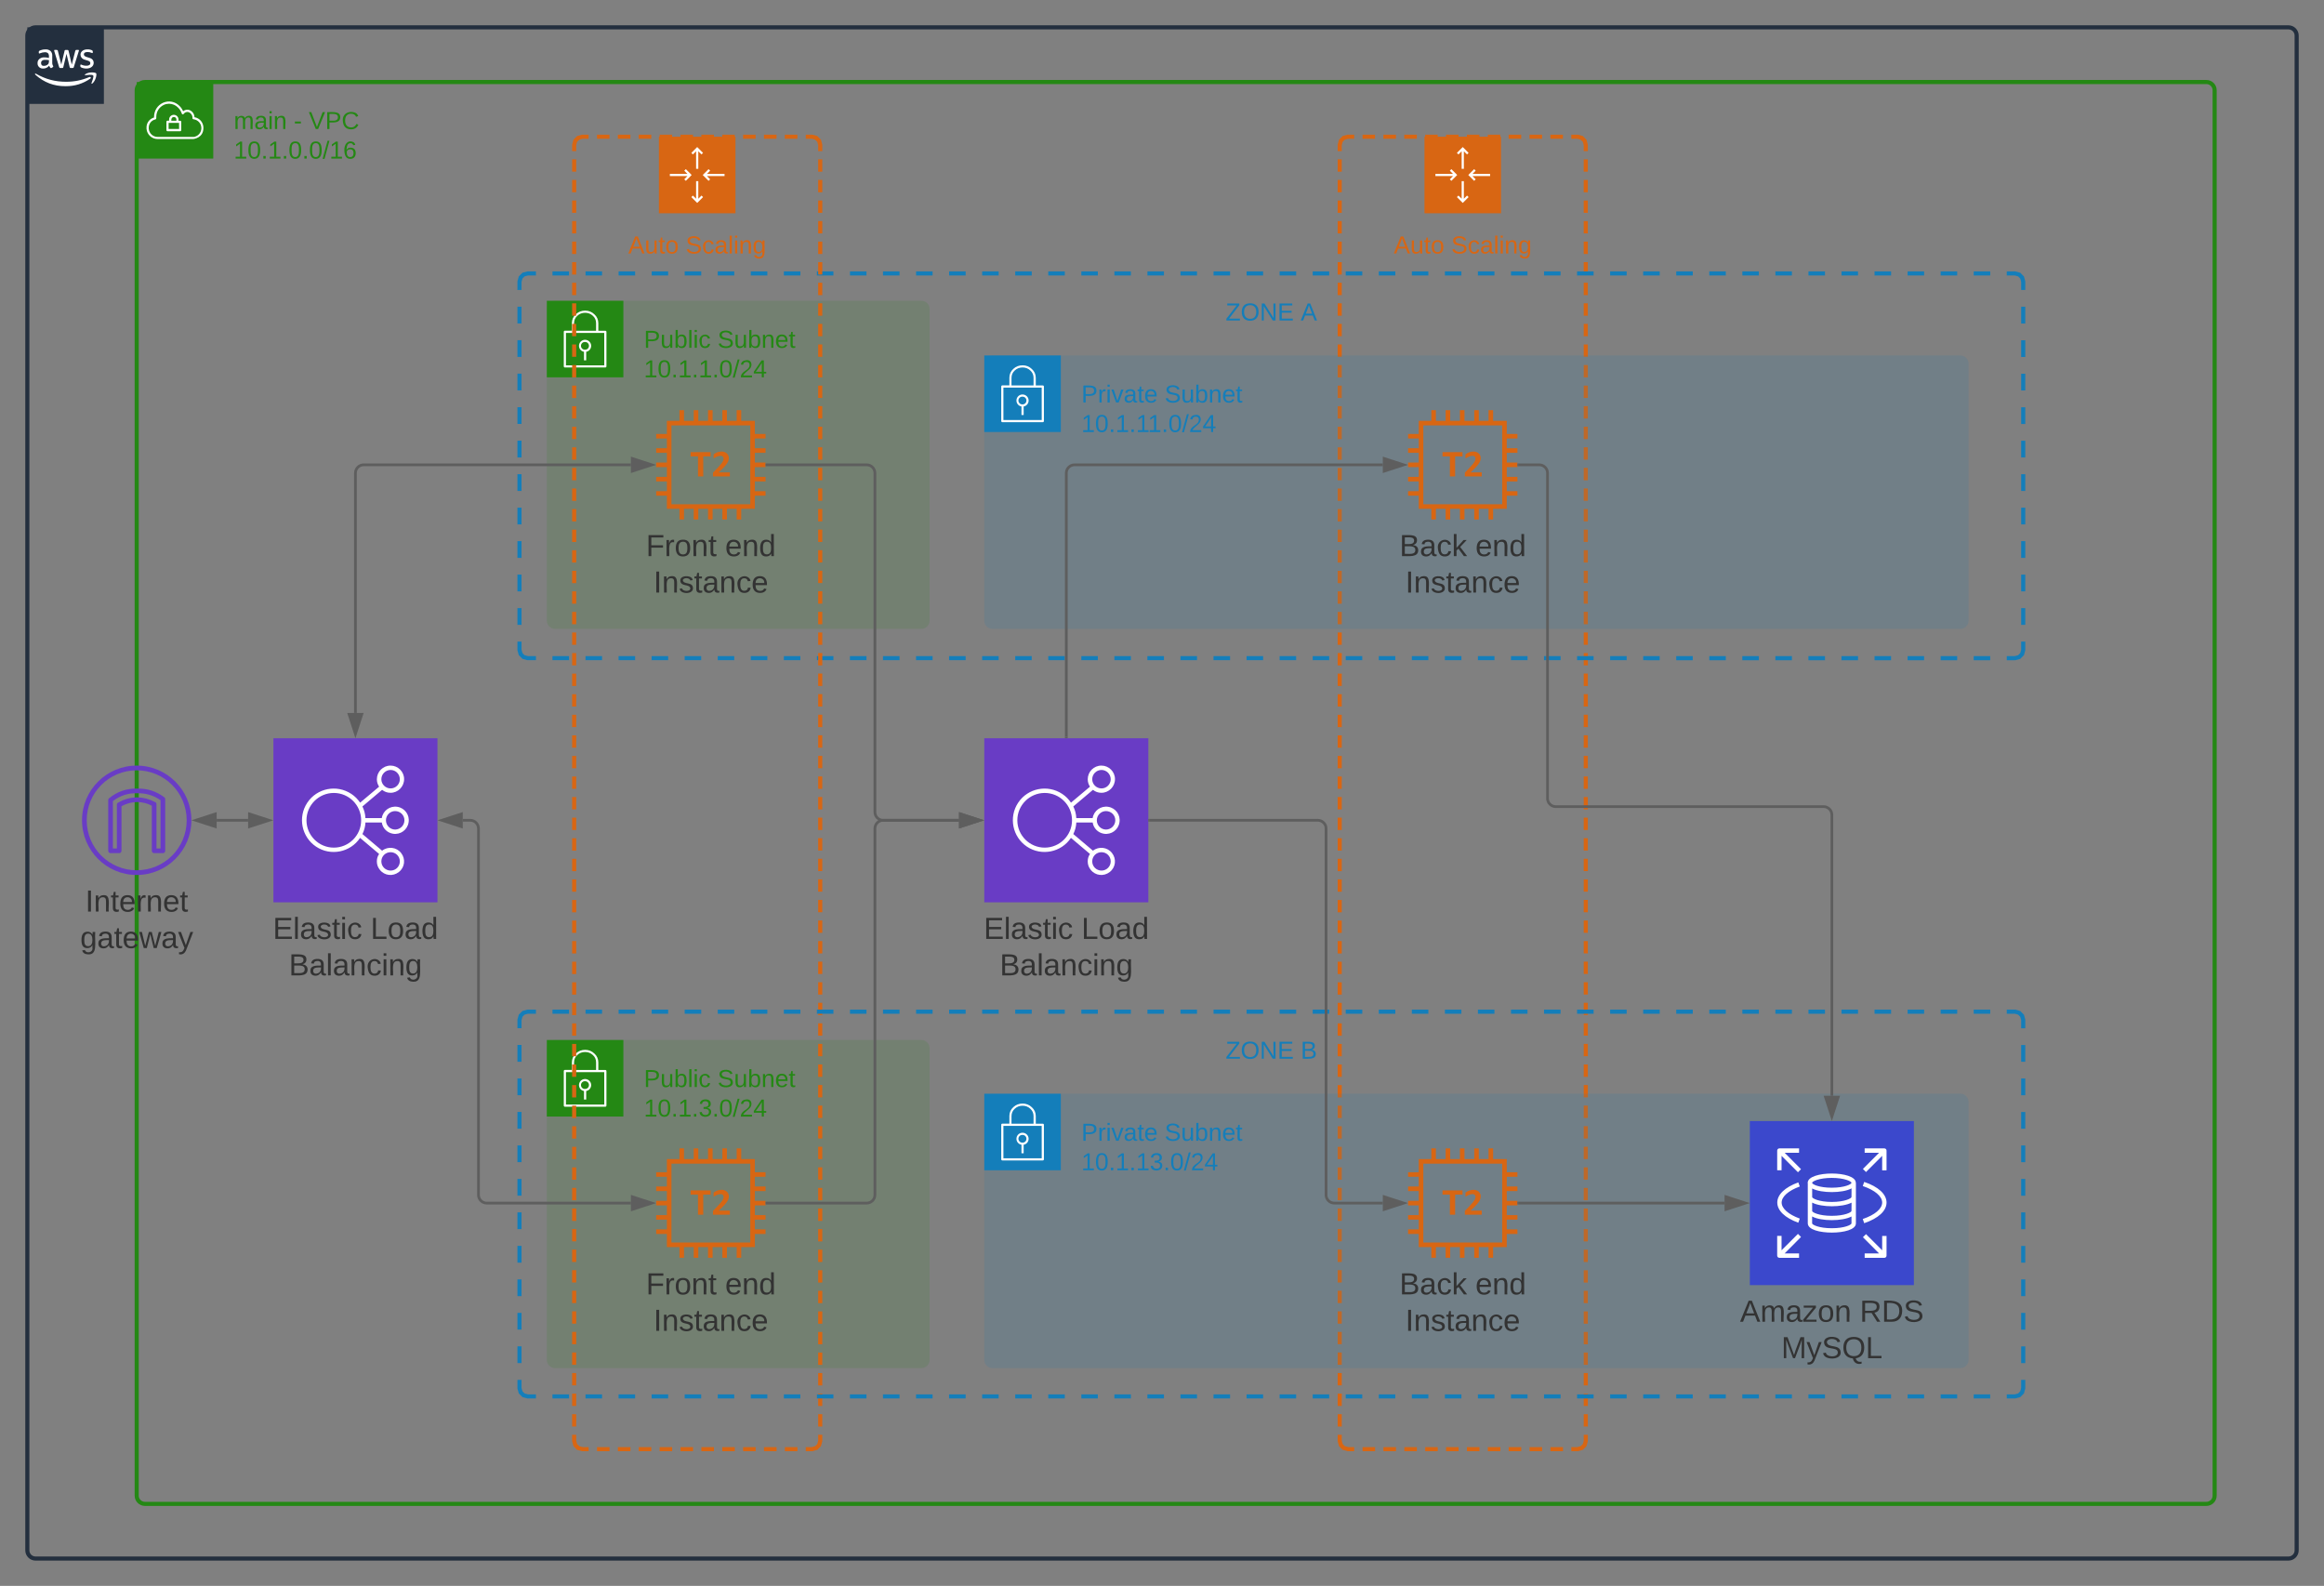 <svg xmlns="http://www.w3.org/2000/svg" xmlns:xlink="http://www.w3.org/1999/xlink" xmlns:lucid="lucid" width="1700" height="1160"><rect width="100%" height="100%" fill="#808080" stroke="none"/><g transform="translate(-120 -80)" lucid:page-tab-id="0_0"><path d="M1100 186c0-3.3 2.7-6 6-6h168c3.3 0 6 2.7 6 6v948c0 3.3-2.7 6-6 6h-168c-3.3 0-6-2.7-6-6z" fill="#fff" fill-opacity="0"/><path d="M1116.7 180h9.15m6.1 0h9.18m6.1 0h9.17m6.1 0h9.17m6.1 0h9.18m6.1 0h9.17m6.1 0h9.17m6.1 0h9.16m6.1 0h9.18m6.1 0h9.17m6.12 0h4.58l3.03.82 2.15 2.15.82 3.03v4.5m0 6.03v9.03m0 6.02v9.03m0 6.03v9.03m0 6.02v9.02m0 6.02v9.03m0 6.02v9.03m0 6.02v9.03m0 6.02v9.03m0 6v9.04m0 6.02V341m0 6v9.04m0 6.02v9.03m0 6v9.03m0 6.02v9.03m0 6.02v9.03m0 6.02v9.03m0 6.02v9.02m0 6.02v9.03m0 6.02v9.02m0 6.02v9.03m0 6.02v9m0 6.03v9.03m0 6.02v9.03m0 6.03v9.03m0 6.02v9.02m0 6.02v9.03m0 6.02v9.03m0 6.02v9.03m0 6.02v9.03m0 6v9.04m0 6.02V657m0 6v9.04m0 6.02v9.03m0 6v9.03m0 6.02v9.03m0 6.02v9.03m0 6.02v9.03m0 6.02v9.02m0 6.02v9.03m0 6.02v9.02m0 6.02v9.03m0 6.02v9m0 6.03v9.03m0 6.02v9.03m0 6.03v9.03m0 6.02v9.02m0 6.02v9.03m0 6.02v9.03m0 6.02v9.03m0 6.02v9.03m0 6v9.04m0 6.02V973m0 6v9.04m0 6.02v9.03m0 6v9.03m0 6.02v9.03m0 6.02v9.03m0 6.02v9.03m0 6.02v9.02m0 6.02v9.03m0 6.02v9.02m0 6.02v9.03m0 6.02v4.5l-.82 3.03-2.15 2.15-3.03.82h-4.58m-6.1 0h-9.17m-6.1 0h-9.18m-6.1 0h-9.17m-6.1 0h-9.17m-6.1 0h-9.18m-6.1 0h-9.17m-6.1 0h-9.17m-6.1 0h-9.16m-6.1 0h-9.18m-6.1 0h-9.17m-6.12 0H1106l-3.03-.82-2.15-2.15-.82-3.03v-4.5m0-6.03v-9.03m0-6.02v-9.03m0-6.03v-9.03m0-6.02v-9.02m0-6.02v-9.03m0-6.02v-9.03m0-6.02v-9.03m0-6.02v-9.03m0-6v-9.04m0-6.02V979m0-6v-9.04m0-6.02v-9.03m0-6v-9.03m0-6.02v-9.03m0-6.02v-9.03m0-6.02v-9.03m0-6.02v-9.02m0-6.02v-9.03m0-6.02v-9.02m0-6.02v-9.03m0-6.02v-9m0-6.03v-9.03m0-6.02v-9.03m0-6.03v-9.03m0-6.02v-9.02m0-6.02v-9.03m0-6.02v-9.03m0-6.02v-9.03m0-6.02v-9.03m0-6v-9.04m0-6.02V663m0-6v-9.04m0-6.02v-9.03m0-6v-9.03m0-6.02v-9.03m0-6.02v-9.03m0-6.02v-9.03m0-6.02v-9.02m0-6.02v-9.03m0-6.02v-9.02m0-6.02v-9.03m0-6.02v-9m0-6.03v-9.03m0-6.02v-9.03m0-6.03v-9.03m0-6.02v-9.02m0-6.02v-9.03m0-6.02v-9.03m0-6.02v-9.03m0-6.02v-9.03m0-6v-9.04m0-6.02V347m0-6v-9.04m0-6.02v-9.03m0-6v-9.03m0-6.02v-9.03m0-6.02v-9.03m0-6.02v-9.03m0-6.02v-9.02m0-6.02v-9.03m0-6.02v-9.02m0-6.02v-9.03m0-6.02V186l.82-3.03 2.15-2.15 3.03-.82h4.58" stroke="#d86613" stroke-width="3" fill="none"/><path d="M1162 180h56v56h-56v-56z" stroke="#fff" stroke-opacity="0" fill="#d86613"/><path d="M1181.68 203.73l-1.14 1.13 2.33 2.34H1170v1.6h12.87l-2.33 2.34 1.14 1.13 4.27-4.27-4.27-4.27zM1210 207.2h-12.87l2.33-2.34-1.14-1.13-4.27 4.27 4.27 4.27 1.14-1.13-2.33-2.34H1210v-1.6zM1189.2 190.63v12.87h1.6v-12.87l2.34 2.33 1.13-1.13-4.27-4.28-4.27 4.28 1.13 1.13 2.34-2.33zM1190.8 225.37V212.5h-1.6v12.87l-2.34-2.33-1.13 1.13 4.27 4.28 4.27-4.28-1.13-1.13-2.34 2.33z" stroke="#fff" stroke-opacity="0" fill="#fff"/><use xlink:href="#a" transform="matrix(1,0,0,1,1100,251) translate(39.55 14.4)"/><use xlink:href="#b" transform="matrix(1,0,0,1,1100,251) translate(81.55 14.4)"/><path d="M140 106c0-3.3 2.7-6 6-6h1648c3.3 0 6 2.7 6 6v1108c0 3.3-2.7 6-6 6H146c-3.3 0-6-2.7-6-6z" stroke="#232f3e" stroke-width="3" fill="#fff" fill-opacity="0"/><path d="M140 100h56v56h-56v-56z" stroke="#fff" stroke-opacity="0" fill="#232f3e"/><path d="M158.22 125.87c-.04.48.05.87.17 1.34.1.4.28.7.48 1.07.04.1.08.22.08.34 0 .2-.12.36-.28.46l-.95.62c-.12.08-.25.13-.37.13-.16 0-.33-.06-.45-.2-.2-.2-.36-.43-.52-.7-.17-.25-.3-.53-.46-.86-1.1 1.37-2.62 2.1-4.4 2.06-1.14.06-2.12-.3-2.95-1.08-.78-.8-1.15-1.76-1.1-2.85-.05-1.23.4-2.28 1.35-3.08 1.07-.85 2.3-1.23 3.66-1.16.57 0 1.02.02 1.6.1.57.1 1.1.2 1.72.33v-1.1c.08-.88-.16-1.67-.7-2.37-.74-.56-1.56-.8-2.46-.7-.53 0-1.03.07-1.6.2-.58.13-1.03.3-1.6.5l-.5.2h-.24c-.2 0-.33-.16-.33-.45v-.75c0-.18.04-.34.12-.5.12-.16.24-.26.4-.33.66-.3 1.2-.5 1.9-.67.77-.2 1.47-.3 2.3-.28 1.47-.13 2.78.26 3.9 1.2.94 1.05 1.35 2.28 1.22 3.67zm-6.07 2.28c.57 0 1.06-.1 1.6-.28.57-.2 1.02-.5 1.44-.96.23-.27.4-.56.48-.93.12-.45.16-.84.16-1.3V124c-.53-.1-.94-.17-1.43-.2H153c-.8-.08-1.55.12-2.2.58-.54.45-.8 1.04-.75 1.73-.04.6.13 1.16.54 1.6.44.38.97.52 1.55.45zm12 1.6c-.22 0-.42-.03-.6-.15-.15-.17-.23-.36-.32-.6l-3.5-11.5-.1-.62c0-.24.1-.37.36-.37h1.47c.2 0 .37.04.57.15.17.18.25.37.3.6l2.5 9.96 2.38-9.93c0-.24.08-.44.28-.6.17-.12.37-.16.58-.15h1.2c.24 0 .4.03.6.15.17.18.25.36.3.6l2.33 9.94 2.56-10c.04-.2.16-.4.33-.58.15-.1.36-.17.56-.14h1.4c.16 0 .33.1.37.3v.31s0 .2-.12.35l-3.6 11.53c-.05.22-.13.42-.3.6-.2.1-.36.14-.57.13h-1.27c-.25.04-.45-.02-.62-.15-.16-.16-.25-.36-.3-.6l-2.3-9.6-2.3 9.6c-.03.24-.1.44-.27.6-.2.13-.4.2-.62.16zm19.2.38c-.82 0-1.5-.07-2.3-.25-.65-.13-1.14-.3-1.72-.6-.2-.1-.37-.23-.45-.42-.08-.14-.12-.28-.12-.43v-.75c0-.3.12-.46.32-.46h.3l.36.16c.58.23 1.03.4 1.6.5.62.14 1.15.2 1.8.2.8.05 1.5-.1 2.2-.5.48-.3.77-.8.72-1.4.05-.4-.12-.76-.36-1.04-.46-.4-.95-.65-1.52-.8l-2.18-.68c-.94-.25-1.73-.73-2.38-1.5-.5-.65-.74-1.35-.74-2.18 0-.6.12-1.08.4-1.6.3-.5.63-.9 1.08-1.22.5-.38.98-.6 1.6-.78.66-.18 1.2-.26 1.9-.25.32-.03.6-.03.97 0l1 .16.8.22.67.26c.16.1.28.22.45.38.08.15.12.3.12.5v.7c0 .32-.12.47-.37.47-.2-.03-.37-.08-.57-.18-.95-.42-1.8-.6-2.88-.58-.7-.04-1.3.1-1.97.4-.5.3-.74.8-.7 1.36 0 .4.13.76.46 1.05.5.4.98.65 1.6.82l2.1.67c.94.24 1.67.7 2.3 1.44.48.64.7 1.3.7 2.1 0 .63-.13 1.17-.38 1.73-.3.55-.62.95-1.1 1.32-.5.4-1 .66-1.6.84-.75.23-1.4.33-2.15.34zM186.1 137.48c-5.6 3.82-11.36 5.58-18.15 5.56-8.54.05-15.82-2.74-22.16-8.45-.5-.42 0-1 .48-.68 7.07 4.05 14.03 5.9 22.2 5.9 6.1-.04 11.3-1.1 16.93-3.47.83-.35 1.52.55.7 1.13z" stroke="#fff" stroke-opacity="0" fill="#fff"/><path d="M188.16 135.2c-.64-.82-4.16-.38-5.75-.2-.46 0-.53-.36-.1-.66 2.8-1.98 7.42-1.4 8-.74.6.67-.14 5.28-2.78 7.5-.4.32-.78.13-.6-.3.54-1.52 1.86-4.83 1.24-5.6z" stroke="#fff" stroke-opacity="0" fill="#fff"/><path d="M500 286c0-3.3 2.7-6 6-6h1088c3.3 0 6 2.7 6 6v269.42c0 3.3-2.7 6-6 6H506c-3.3 0-6-2.7-6-6z" fill="#fff" fill-opacity="0"/><path d="M524.13 280h12.1m12.08 0h12.1m12.1 0h12.08m12.1 0h12.08m12.08 0h12.1m12.08 0h12.1m12.08 0h12.1m12.08 0h12.1m12.08 0h12.08m12.1 0h12.08m12.1 0H778m12.1 0h12.08m12.1 0h12.08m12.08 0h12.1m12.08 0h12.1m12.08 0h12.1m12.08 0h12.1m12.08 0h12.08m12.1 0h12.08m12.1 0h12.08m12.1 0h12.08m12.1 0h12.08m12.08 0h12.1m12.08 0h12.1m12.08 0h12.1m12.08 0h12.1m12.08 0h12.08m12.1 0H1189m12.1 0h12.08m12.1 0h12.08m12.1 0h12.08m12.08 0h12.1m12.08 0h12.1m12.08 0h12.1m12.08 0h12.1m12.08 0h12.08m12.1 0h12.08m12.1 0h12.08m12.1 0h12.08m12.1 0h12.08m12.08 0h12.1m12.08 0h12.1m12.08 0h12.1m12.08 0h12.1m12.08 0h6.04l3.03.82 2.15 2.15.82 3.03v6.12m0 12.25v12.25m0 12.24v12.25m0 12.25v12.25m0 12.25v12.24m0 12.24v12.25m0 12.23v12.25m0 12.24v12.25m0 12.25v12.24m0 12.25v12.26m0 12.24v12.25m0 12.24v6.12l-.82 3.03-2.15 2.15-3.03.82h-6.04m-12.1 0h-12.08m-12.1 0h-12.08m-12.1 0h-12.08m-12.1 0h-12.08m-12.08 0h-12.1m-12.08 0h-12.1m-12.08 0h-12.1m-12.08 0h-12.1m-12.08 0h-12.08m-12.1 0h-12.08m-12.1 0H1322m-12.1 0h-12.08m-12.1 0h-12.08m-12.08 0h-12.1m-12.08 0h-12.1m-12.08 0h-12.1m-12.08 0h-12.1m-12.08 0h-12.08m-12.1 0h-12.08m-12.1 0h-12.08m-12.1 0h-12.08m-12.1 0h-12.08m-12.08 0h-12.1m-12.08 0h-12.1m-12.08 0h-12.1m-12.08 0h-12.1m-12.08 0h-12.08m-12.1 0H911m-12.1 0H886.8m-12.1 0h-12.08m-12.1 0h-12.08m-12.08 0h-12.1m-12.08 0h-12.1m-12.08 0h-12.1m-12.08 0h-12.1m-12.08 0h-12.08m-12.1 0H693.4m-12.1 0H669.2m-12.1 0h-12.08m-12.1 0h-12.08m-12.08 0h-12.1m-12.08 0h-12.1m-12.08 0h-12.1m-12.08 0h-12.1m-12.08 0H506l-3.03-.82-2.15-2.15-.82-3.03v-6.13m0-12.25V524.8m0-12.24V500.3m0-12.24v-12.24m0-12.25v-12.25m0-12.24v-12.25m0-12.24v-12.26m0-12.25v-12.25m0-12.25v-12.25m0-12.24v-12.24m0-12.24v-12.25m0-12.25V286l.82-3.03 2.15-2.15L506 280h6.04" stroke="#147eba" stroke-width="3" fill="none"/><use xlink:href="#c" transform="matrix(1,0,0,1,500,300) translate(516.55 14.4)"/><use xlink:href="#d" transform="matrix(1,0,0,1,500,300) translate(571.45 14.4)"/><path d="M220 146c0-3.3 2.7-6 6-6h1508c3.3 0 6 2.7 6 6v1028c0 3.3-2.7 6-6 6H226c-3.3 0-6-2.7-6-6z" stroke="#248814" stroke-width="3" fill="#fff" fill-opacity="0"/><path d="M220 140h56v56h-56v-56z" stroke="#fff" stroke-opacity="0" fill="#248814"/><path d="M251.76 168.3h-1.18v-1.1c-.12-1.73-1.48-3.07-3.2-3.2-1.9-.13-3.54 1.3-3.67 3.2v1.07h-1.17c-.44 0-.8.36-.8.8v6.13c0 .44.36.8.8.8h9.23c.44 0 .8-.36.8-.8v-6.1c0-.44-.36-.8-.8-.8zm-6.4-1.06c.1-1.02 1-1.77 2-1.67.9.08 1.58.77 1.67 1.67v1.06h-3.72zm5.65 7.08h-7.67v-4.42h7.63z" stroke="#fff" stroke-opacity="0" fill="#fff"/><path d="M262.27 165.74c-.08-2.44-1.58-4.47-3.87-5.3-1.58-.46-3.16-.13-4.4.9-.68-1.44-1.47-2.6-2.6-3.75-3.24-3.36-7.94-4.3-12.18-2.4-4.04 1.9-6.4 5.63-6.54 10.05v.7c-3.4.98-5.66 4.08-5.5 7.65v.63c.4 4.28 3.92 7.52 8.2 7.47h26s7.42-.63 7.42-8.1c.04-3.9-2.66-7.2-6.53-7.86zm-.96 14.4h-25.9c-3.47.05-6.3-2.53-6.6-5.97v-.52c-.15-3.05 1.93-5.7 4.92-6.3.38-.12.63-.48.6-.9-.06-.4-.06-.73 0-1.14.07-3.78 2.1-6.94 5.52-8.6 1.25-.56 2.4-.8 3.83-.84 2.62.08 4.87 1.04 6.7 2.94 1.25 1.3 2.04 2.6 2.62 4.3.03.15.1.28.24.37.37.27.87.2 1.12-.17.83-1.18 2.25-1.67 3.62-1.3 1.8.72 2.87 2.4 2.83 4.32-.07.4.22.82.64.9 3.57.36 6.2 3.55 5.82 7.12-.3 3.13-2.7 5.52-5.82 5.85z" stroke="#fff" stroke-opacity="0" fill="#fff"/><use xlink:href="#e" transform="matrix(1,0,0,1,291,160) translate(0 14.4)"/><use xlink:href="#f" transform="matrix(1,0,0,1,291,160) translate(43.9 14.4)"/><use xlink:href="#g" transform="matrix(1,0,0,1,291,160) translate(54.85 14.4)"/><use xlink:href="#h" transform="matrix(1,0,0,1,291,160) translate(0 36)"/><path d="M520 306c0-3.3 2.7-6 6-6h268c3.3 0 6 2.7 6 6v228c0 3.3-2.7 6-6 6H526c-3.3 0-6-2.7-6-6z" fill="#248814" fill-opacity=".13"/><path d="M520 300h56v56h-56v-56z" stroke="#fff" stroke-opacity="0" fill="#248814"/><path d="M563.38 322.18c-.15-.17-.34-.25-.56-.25h-5.15v-5.58c-.03-2.54-.96-4.7-2.84-6.4-1.9-1.84-4.15-2.75-6.77-2.75-2.65 0-4.9.83-6.8 2.62-1.9 1.7-2.87 3.87-2.9 6.4v5.66h-5.15c-.24 0-.43.1-.58.25-.16.17-.22.34-.22.6V348c0 .43.34.8.8.8h29.6c.46 0 .8-.37.8-.8v-25.28c0-.2-.06-.38-.22-.54zm-23.46-5.9c.03-2.13.8-3.88 2.37-5.3 1.6-1.5 3.52-2.2 5.73-2.2 2.22 0 4.12.75 5.7 2.25 1.54 1.4 2.32 3.2 2.32 5.32v5.58H539.9zm22.1 30.94h-28.03v-23.7h28z" stroke="#fff" stroke-opacity="0" fill="#fff"/><path d="M547.2 337.3v6.25h1.6v-6.23c2.13-.4 3.62-2.2 3.63-4.35 0-2.43-1.97-4.4-4.4-4.43-2.2-.03-4.06 1.5-4.44 3.68-.42 2.4 1.2 4.68 3.6 5.1zm.82-7.15c.78 0 1.44.27 2 .82.54.56.82 1.22.8 2 .03 1.55-1.2 2.8-2.74 2.82h-.06c-1.56.1-2.92-1.06-3.04-2.62-.12-1.56 1.05-2.93 2.6-3.03.16-.02.28-.02.44 0z" stroke="#fff" stroke-opacity="0" fill="#fff"/><use xlink:href="#i" transform="matrix(1,0,0,1,591,320) translate(0 14.4)"/><use xlink:href="#j" transform="matrix(1,0,0,1,591,320) translate(53.9 14.4)"/><use xlink:href="#k" transform="matrix(1,0,0,1,591,320) translate(0 36)"/><path d="M520 846.7c0-3.3 2.7-6 6-6h268c3.3 0 6 2.7 6 6v228c0 3.32-2.7 6-6 6H526c-3.3 0-6-2.68-6-6z" fill="#248814" fill-opacity=".13"/><path d="M520 840.7h56v56h-56v-56z" stroke="#fff" stroke-opacity="0" fill="#248814"/><path d="M563.38 862.88c-.15-.16-.34-.25-.56-.25h-5.15v-5.57c-.03-2.54-.96-4.7-2.84-6.4-1.9-1.84-4.15-2.75-6.77-2.75-2.65 0-4.9.84-6.8 2.63-1.9 1.7-2.87 3.87-2.9 6.4v5.66h-5.15c-.24 0-.43.08-.58.24-.16.17-.22.34-.22.6v25.28c0 .4.34.8.8.8h29.6c.46 0 .8-.4.8-.8v-25.3c0-.2-.06-.37-.22-.54zm-23.46-5.9c.03-2.12.8-3.87 2.37-5.3 1.6-1.48 3.52-2.2 5.73-2.2 2.22 0 4.12.76 5.7 2.26 1.54 1.4 2.32 3.2 2.32 5.32v5.57H539.9zm22.1 30.95h-28.03v-23.7h28z" stroke="#fff" stroke-opacity="0" fill="#fff"/><path d="M547.2 878.02v6.24h1.6v-6.23c2.13-.4 3.62-2.2 3.63-4.35 0-2.43-1.97-4.4-4.4-4.43-2.2-.03-4.06 1.5-4.44 3.68-.42 2.4 1.2 4.68 3.6 5.1zm.82-7.16c.78 0 1.44.27 2 .82.54.56.82 1.22.8 2 .03 1.55-1.2 2.8-2.74 2.82h-.06c-1.56.12-2.92-1.05-3.04-2.6-.12-1.57 1.05-2.94 2.6-3.04.16-.02.28-.02.44 0z" stroke="#fff" stroke-opacity="0" fill="#fff"/><use xlink:href="#i" transform="matrix(1,0,0,1,591,860.709) translate(0 14.4)"/><use xlink:href="#l" transform="matrix(1,0,0,1,591,860.709) translate(53.9 14.4)"/><use xlink:href="#m" transform="matrix(1,0,0,1,591,860.709) translate(0 36)"/><path d="M840 346c0-3.3 2.7-6 6-6h708c3.3 0 6 2.7 6 6v188c0 3.3-2.7 6-6 6H846c-3.3 0-6-2.7-6-6z" fill="#147eba" fill-opacity=".13"/><path d="M840 340h56v56h-56v-56z" stroke="#fff" stroke-opacity="0" fill="#147eba"/><path d="M883.38 362.18c-.15-.17-.34-.25-.56-.25h-5.15v-5.58c-.03-2.54-.96-4.7-2.84-6.4-1.9-1.84-4.15-2.75-6.77-2.75-2.65 0-4.9.83-6.8 2.62-1.9 1.7-2.87 3.87-2.9 6.4v5.66h-5.15c-.24 0-.43.1-.58.25-.16.17-.22.34-.22.6V388c0 .43.34.8.8.8h29.6c.46 0 .8-.37.8-.8v-25.28c0-.2-.06-.38-.22-.54zm-23.46-5.9c.03-2.13.8-3.88 2.37-5.3 1.6-1.5 3.52-2.2 5.73-2.2 2.22 0 4.12.75 5.7 2.25 1.54 1.4 2.32 3.2 2.32 5.32v5.58H859.9zm22.1 30.94h-28.03v-23.7h28z" stroke="#fff" stroke-opacity="0" fill="#fff"/><path d="M867.2 377.3v6.25h1.6v-6.23c2.13-.4 3.62-2.2 3.63-4.35 0-2.43-1.97-4.4-4.4-4.43-2.2-.03-4.06 1.5-4.44 3.68-.42 2.4 1.2 4.68 3.6 5.1zm.82-7.15c.78 0 1.44.27 2 .82.54.56.82 1.22.8 2 .03 1.55-1.2 2.8-2.74 2.82h-.06c-1.56.1-2.92-1.06-3.04-2.62-.12-1.56 1.05-2.93 2.6-3.03.16-.02.28-.02.44 0z" stroke="#fff" stroke-opacity="0" fill="#fff"/><use xlink:href="#n" transform="matrix(1,0,0,1,911,360) translate(0 14.4)"/><use xlink:href="#o" transform="matrix(1,0,0,1,911,360) translate(60.9 14.4)"/><use xlink:href="#p" transform="matrix(1,0,0,1,911,360) translate(0 36)"/><path d="M840 886c0-3.3 2.7-6 6-6h708c3.3 0 6 2.7 6 6v188.7c0 3.32-2.7 6-6 6H846c-3.3 0-6-2.68-6-6z" fill="#147eba" fill-opacity=".13"/><path d="M840 880h56v56h-56v-56z" stroke="#fff" stroke-opacity="0" fill="#147eba"/><path d="M883.38 902.18c-.15-.17-.34-.25-.56-.25h-5.15v-5.58c-.03-2.54-.96-4.7-2.84-6.4-1.9-1.84-4.15-2.75-6.77-2.75-2.65 0-4.9.83-6.8 2.62-1.9 1.7-2.87 3.87-2.9 6.4v5.66h-5.15c-.24 0-.43.1-.58.25-.16.17-.22.34-.22.6V928c0 .43.34.8.8.8h29.6c.46 0 .8-.37.8-.8v-25.28c0-.2-.06-.38-.22-.54zm-23.46-5.9c.03-2.13.8-3.88 2.37-5.3 1.6-1.5 3.52-2.2 5.73-2.2 2.22 0 4.12.75 5.7 2.25 1.54 1.4 2.32 3.2 2.32 5.32v5.58H859.9zm22.1 30.94h-28.03v-23.7h28z" stroke="#fff" stroke-opacity="0" fill="#fff"/><path d="M867.2 917.3v6.25h1.6v-6.23c2.13-.4 3.62-2.2 3.63-4.35 0-2.43-1.97-4.4-4.4-4.43-2.2-.03-4.06 1.5-4.44 3.68-.42 2.4 1.2 4.68 3.6 5.1zm.82-7.15c.78 0 1.44.27 2 .82.54.56.82 1.22.8 2 .03 1.55-1.2 2.8-2.74 2.82h-.06c-1.56.1-2.92-1.06-3.04-2.62-.12-1.56 1.05-2.93 2.6-3.03.16-.02.28-.02.44 0z" stroke="#fff" stroke-opacity="0" fill="#fff"/><use xlink:href="#n" transform="matrix(1,0,0,1,911,900) translate(0 14.4)"/><use xlink:href="#o" transform="matrix(1,0,0,1,911,900) translate(60.9 14.4)"/><use xlink:href="#q" transform="matrix(1,0,0,1,911,900) translate(0 36)"/><path d="M540 186c0-3.3 2.7-6 6-6h168c3.3 0 6 2.7 6 6v948c0 3.3-2.7 6-6 6H546c-3.3 0-6-2.7-6-6z" fill="#fff" fill-opacity="0"/><path d="M556.7 180h9.15m6.1 0h9.18m6.1 0h9.17m6.1 0h9.17m6.1 0h9.18m6.1 0h9.17m6.1 0h9.17m6.1 0h9.16m6.1 0h9.18m6.1 0h9.17m6.12 0H714l3.03.82 2.15 2.15.82 3.03v4.5m0 6.03v9.03m0 6.02v9.03m0 6.03v9.03m0 6.02v9.02m0 6.02v9.03m0 6.02v9.03m0 6.02v9.03m0 6.02v9.03m0 6v9.04m0 6.02V341m0 6v9.04m0 6.02v9.03m0 6v9.03m0 6.02v9.03m0 6.02v9.03m0 6.02v9.03m0 6.02v9.02m0 6.02v9.03m0 6.02v9.02m0 6.02v9.03m0 6.02v9m0 6.03v9.03m0 6.02v9.03m0 6.03v9.03m0 6.02v9.02m0 6.02v9.03m0 6.02v9.03m0 6.02v9.03m0 6.02v9.03m0 6v9.04m0 6.02V657m0 6v9.04m0 6.02v9.03m0 6v9.03m0 6.02v9.03m0 6.02v9.03m0 6.02v9.03m0 6.02v9.02m0 6.02v9.03m0 6.02v9.02m0 6.02v9.03m0 6.02v9m0 6.03v9.03m0 6.02v9.03m0 6.03v9.03m0 6.02v9.02m0 6.02v9.03m0 6.02v9.03m0 6.02v9.03m0 6.02v9.03m0 6v9.04m0 6.02V973m0 6v9.04m0 6.02v9.03m0 6v9.03m0 6.02v9.03m0 6.02v9.03m0 6.02v9.03m0 6.02v9.02m0 6.02v9.03m0 6.02v9.02m0 6.02v9.03m0 6.02v4.5l-.82 3.03-2.15 2.15-3.03.82h-4.58m-6.1 0h-9.17m-6.1 0h-9.18m-6.1 0h-9.17m-6.1 0h-9.17m-6.1 0h-9.18m-6.1 0h-9.17m-6.1 0h-9.17m-6.1 0h-9.16m-6.1 0h-9.18m-6.1 0h-9.17m-6.12 0H546l-3.03-.82-2.15-2.15-.82-3.03v-4.5m0-6.03v-9.03m0-6.02v-9.03m0-6.03v-9.03m0-6.02v-9.02m0-6.02v-9.03m0-6.02v-9.03m0-6.02v-9.03m0-6.02v-9.03m0-6v-9.04m0-6.02V979m0-6v-9.04m0-6.02v-9.03m0-6v-9.03m0-6.02v-9.03m0-6.02v-9.03m0-6.02v-9.03m0-6.02v-9.02m0-6.02v-9.03m0-6.02v-9.02m0-6.02v-9.03m0-6.02v-9m0-6.03v-9.03m0-6.02v-9.03m0-6.03v-9.03m0-6.02v-9.02m0-6.02v-9.03m0-6.02v-9.03m0-6.02v-9.03m0-6.02v-9.03m0-6v-9.04m0-6.02V663m0-6v-9.04m0-6.02v-9.03m0-6v-9.03m0-6.02v-9.03m0-6.02v-9.03m0-6.02v-9.03m0-6.02v-9.02m0-6.02v-9.03m0-6.02v-9.02m0-6.02v-9.03m0-6.02v-9m0-6.03v-9.03m0-6.02v-9.03m0-6.03v-9.03m0-6.02v-9.02m0-6.02v-9.03m0-6.02v-9.03m0-6.02v-9.03m0-6.02v-9.03m0-6v-9.04m0-6.02V347m0-6v-9.04m0-6.02v-9.03m0-6v-9.03m0-6.02v-9.03m0-6.02v-9.03m0-6.02v-9.03m0-6.02v-9.02m0-6.02v-9.03m0-6.02v-9.02m0-6.02v-9.03m0-6.02V186l.82-3.03 2.15-2.15L546 180h4.58" stroke="#d86613" stroke-width="3" fill="none"/><path d="M602 180h56v56h-56v-56z" stroke="#fff" stroke-opacity="0" fill="#d86613"/><path d="M621.68 203.73l-1.14 1.13 2.33 2.34H610v1.6h12.87l-2.33 2.34 1.14 1.13 4.27-4.27-4.27-4.27zM650 207.2h-12.87l2.33-2.34-1.14-1.13-4.27 4.27 4.27 4.27 1.14-1.13-2.33-2.34H650v-1.6zM629.2 190.63v12.87h1.6v-12.87l2.34 2.33 1.13-1.13-4.27-4.28-4.27 4.28 1.13 1.13 2.34-2.33zM630.8 225.37V212.5h-1.6v12.87l-2.34-2.33-1.13 1.13 4.27 4.28 4.27-4.28-1.13-1.13-2.34 2.33z" stroke="#fff" stroke-opacity="0" fill="#fff"/><use xlink:href="#a" transform="matrix(1,0,0,1,540,251) translate(39.55 14.4)"/><use xlink:href="#b" transform="matrix(1,0,0,1,540,251) translate(81.55 14.4)"/><path d="M220 720c-22.08 0-40-17.92-40-40s17.92-40 40-40 40 17.92 40 40-17.92 40-40 40zm0-76.56c-20.24 0-36.56 16.32-36.56 36.56 0 20.24 16.32 36.56 36.56 36.56 20.24 0 36.56-16.32 36.56-36.56 0-20.24-16.32-36.56-36.56-36.56z" stroke="#fff" stroke-opacity="0" fill="#693cc5"/><path d="M239.14 704.03h-6.38c-.96 0-1.7-.75-1.7-1.7v-33c-3.47-1.8-6.76-2.6-10.64-2.7-4.26.1-7.8 1.04-11.55 3.07v32.63c0 .95-.76 1.7-1.67 1.7h-6.34c-.96 0-1.7-.75-1.7-1.7V665.2c0-.5.2-.93.57-1.26 6.1-5 12.85-7.32 20.7-7.13 7.4-.14 13.8 1.94 19.75 6.33.46.33.67.8.67 1.33v37.87c0 .95-.75 1.7-1.7 1.7zm-4.67-3.4h2.96V665.3c-5.2-3.58-10.67-5.2-17-5.1-6.73-.18-12.52 1.7-17.86 5.77v34.66h2.92V668.6c0-.65.32-1.22.9-1.5 4.5-2.55 8.85-3.78 14.02-3.87 4.7.14 8.7 1.18 12.88 3.4h.17c.63.28 1 .85 1 1.56z" stroke="#fff" stroke-opacity="0" fill="#693cc5"/><use xlink:href="#r" transform="matrix(1,0,0,1,150,729) translate(32.377 17.778)"/><use xlink:href="#s" transform="matrix(1,0,0,1,150,729) translate(28.673 44.444)"/><path d="M320 620h120v120H320V620z" stroke="#fff" stroke-opacity="0" stroke-width="2" fill="#693cc5"/><path d="M399.27 681.6c.7 4.3 3.9 7.5 8.2 8.23 5.47.88 10.55-2.8 11.4-8.24.95-5.45-2.72-10.57-8.2-11.45-5.38-.88-10.54 2.8-11.4 8.24H387.3c-.14-3.13-.85-5.7-2.18-8.5l14.38-12.15c1.8 1.44 3.83 2.16 6.18 2.16 5.47 0 9.92-4.47 9.92-10 0-5.43-4.45-9.9-9.92-9.9-5.55 0-10 4.47-10 10 0 2 .54 3.67 1.64 5.43l-13.9 11.68c-1.8-2.63-3.77-4.63-6.42-6.4-10.7-7.1-25.1-4.23-32.2 6.4-7.1 10.65-4.22 25.05 6.4 32.17 10.64 7.12 25.1 4.24 32.2-6.4l13.92 11.76c-1.1 1.68-1.65 3.36-1.65 5.44 0 2.32.7 4.32 2.2 6.16 3.35 4.32 9.6 5.04 13.9 1.6 4.38-3.36 5.08-9.6 1.64-13.92-3.35-4.3-9.6-5.03-13.9-1.67l-14.38-12.16c1.33-2.8 2.04-5.36 2.2-8.48zm9.77-8.33c3.75 0 6.8 2.96 6.8 6.72 0 3.75-3.05 6.7-6.72 6.8-3.76 0-6.8-3.05-6.8-6.8 0-3.7 3.04-6.73 6.72-6.73zm-3.28-30.08c3.67 0 6.72 3.03 6.72 6.8 0 3.67-3.05 6.7-6.72 6.7-3.76 0-6.8-3.03-6.8-6.7 0-3.77 3.04-6.8 6.8-6.8zm0 60.15c3.67 0 6.72 2.96 6.72 6.72s-3.05 6.72-6.72 6.72c-3.76 0-6.8-2.97-6.8-6.73 0-3.76 3.04-6.72 6.8-6.72zM364.18 700c-11.02 0-20-8.97-20-20 0-11.05 8.98-20 20-20s20 8.95 20 20c0 11.03-8.98 20-20 20z" stroke="#fff" stroke-opacity="0" stroke-width="2" fill="#fff"/><use xlink:href="#t" transform="matrix(1,0,0,1,290,749) translate(29.568 17.778)"/><use xlink:href="#u" transform="matrix(1,0,0,1,290,749) translate(101.049 17.778)"/><use xlink:href="#v" transform="matrix(1,0,0,1,290,749) translate(41.296 44.444)"/><path d="M278.5 680h23" stroke="#5e5e5e" stroke-width="2" fill="none"/><path d="M263.24 680l14.26-4.64v9.28zM316.76 680l-14.26 4.64v-9.28z" stroke="#5e5e5e" stroke-width="2" fill="#5e5e5e"/><path d="M630.58 428.48v-14.66h-5.4v-3.1h14.64v3.1h-5.4v14.66zM642 412.35c.9-.7 1.74-1.18 2.8-1.56 1.03-.36 1.95-.5 3.04-.5 1.46-.06 2.72.4 3.83 1.36 1.02.96 1.52 2.18 1.47 3.58-.03 1.02-.25 1.9-.74 2.8-.7 1.2-1.4 2.17-2.34 3.2-1.1 1.2-2.53 2.62-4.35 4.28h8.17v2.96h-12.34v-2.76c2.22-2.22 3.86-3.95 4.9-5.17.9-.96 1.57-1.85 2.26-2.96.38-.68.58-1.32.62-2.1.03-.58-.16-1.1-.58-1.5-.46-.4-1-.6-1.6-.56-.88 0-1.64.17-2.46.5-1 .4-1.8.83-2.68 1.47z" stroke="#fff" stroke-opacity="0" fill="#d86613"/><path d="M672.18 452.18h-64.36v-64.36h64.36zm-61.02-3.34h57.68v-57.68h-57.68z" stroke="#fff" stroke-opacity="0" fill="#d86613"/><path d="M617.02 380h3.33v9.48h-3.33V380zM627.47 380h3.33v9.48h-3.33V380zM637.93 380h3.34v9.48h-3.34V380zM648.4 380h3.33v9.48h-3.33V380zM658.87 380h3.33v9.48h-3.33V380zM617.02 450.52h3.33V460h-3.33v-9.48zM627.47 450.52h3.33V460h-3.33v-9.48zM637.93 450.52h3.34V460h-3.34v-9.48zM648.4 450.52h3.33V460h-3.33v-9.48zM658.87 450.52h3.33V460h-3.33v-9.48zM670.52 397.42H680v3.33h-9.48v-3.33zM670.52 407.87H680v3.33h-9.48v-3.33zM670.52 418.33H680v3.34h-9.48v-3.34zM670.52 428.8H680v3.33h-9.48v-3.33zM670.52 439.25H680v3.33h-9.48v-3.33zM600 397.42h9.48v3.33H600v-3.33zM600 407.87h9.48v3.33H600v-3.33zM600 418.33h9.48v3.34H600v-3.34zM600 428.8h9.48v3.33H600v-3.33zM600 439.25h9.48v3.33H600v-3.33z" stroke="#fff" stroke-opacity="0" fill="#d86613"/><use xlink:href="#w" transform="matrix(1,0,0,1,570,469) translate(22.531 17.778)"/><use xlink:href="#x" transform="matrix(1,0,0,1,570,469) translate(80.432 17.778)"/><use xlink:href="#y" transform="matrix(1,0,0,1,570,469) translate(28.025 44.444)"/><path d="M630.58 968.48v-14.66h-5.4v-3.1h14.64v3.1h-5.4v14.66zM642 952.35c.9-.7 1.74-1.18 2.8-1.56 1.03-.36 1.95-.5 3.04-.5 1.46-.06 2.72.4 3.83 1.36 1.02.96 1.52 2.18 1.47 3.58-.03 1.02-.25 1.9-.74 2.8-.7 1.2-1.4 2.17-2.34 3.2-1.1 1.2-2.53 2.62-4.35 4.28h8.17v2.96h-12.34v-2.76c2.22-2.22 3.86-3.95 4.9-5.17.9-.96 1.57-1.85 2.26-2.96.38-.68.58-1.32.62-2.1.03-.58-.16-1.1-.58-1.5-.46-.4-1-.6-1.6-.56-.88 0-1.64.17-2.46.5-1 .4-1.8.83-2.68 1.47z" stroke="#fff" stroke-opacity="0" fill="#d86613"/><path d="M672.18 992.18h-64.36v-64.36h64.36zm-61.02-3.34h57.68v-57.68h-57.68z" stroke="#fff" stroke-opacity="0" fill="#d86613"/><path d="M617.02 920h3.33v9.48h-3.33V920zM627.47 920h3.33v9.48h-3.33V920zM637.93 920h3.34v9.48h-3.34V920zM648.4 920h3.33v9.48h-3.33V920zM658.87 920h3.33v9.48h-3.33V920zM617.02 990.52h3.33v9.48h-3.33v-9.48zM627.47 990.52h3.33v9.48h-3.33v-9.48zM637.93 990.52h3.34v9.48h-3.34v-9.48zM648.4 990.52h3.33v9.48h-3.33v-9.48zM658.87 990.52h3.33v9.48h-3.33v-9.48zM670.52 937.42H680v3.33h-9.48v-3.33zM670.52 947.87H680v3.33h-9.48v-3.33zM670.52 958.33H680v3.34h-9.48v-3.34zM670.52 968.8H680v3.33h-9.48v-3.33zM670.52 979.25H680v3.33h-9.48v-3.33zM600 937.42h9.48v3.33H600v-3.33zM600 947.87h9.48v3.33H600v-3.33zM600 958.33h9.48v3.34H600v-3.34zM600 968.8h9.48v3.33H600v-3.33zM600 979.25h9.48v3.33H600v-3.33z" stroke="#fff" stroke-opacity="0" fill="#d86613"/><use xlink:href="#w" transform="matrix(1,0,0,1,570,1009) translate(22.531 17.778)"/><use xlink:href="#x" transform="matrix(1,0,0,1,570,1009) translate(80.432 17.778)"/><use xlink:href="#y" transform="matrix(1,0,0,1,570,1009) translate(28.025 44.444)"/><path d="M1400 900h120v120h-120V900z" stroke="#fff" stroke-opacity="0" stroke-width="2" fill="#3b48cc"/><path d="M1477.53 945.17c0-4.63-9.1-6.8-17.6-6.8-8.5 0-17.6 2.17-17.6 6.8 0 .26.02.43.06.7v28.85c-.08 4.83 9.06 6.86 17.6 6.86 8.57 0 17.6-2.1 17.6-6.74v-29.67zm-17.57-3.6c9.3 0 14.4 2.56 14.4 3.6 0 1.03-5.05 3.58-14.4 3.58-9.4 0-14.4-2.5-14.4-3.58 0-1.04 5.05-3.6 14.4-3.6zm14.4 33.27c0 1.04-5.05 3.55-14.4 3.55-9.35 0-14.4-2.52-14.4-3.56v-5.05c3.36 1.85 9.04 2.7 14.4 2.7 5.36 0 10.97-.85 14.4-2.67zm0-9.1c0 1.03-5.05 3.58-14.4 3.58-9.4 0-14.4-2.55-14.4-3.6h.04v-6.08c3.4 1.8 9.03 2.68 14.4 2.68 5.36 0 10.97-.87 14.4-2.64zm0-10.2c0 1.03-5.05 3.62-14.4 3.62-9.4 0-14.4-2.6-14.4-3.63h.04v-6.22c3.42 1.83 9 2.65 14.4 2.65s11.07-.87 14.4-2.72zM1425.46 996.82H1436v3.2h-14.4c-.88 0-1.6-.72-1.6-1.6V984h3.2v10.5l12-11.98 2.24 2.26zM1500 984.02v14.4c0 .9-.7 1.6-1.6 1.6H1484v-3.2h10.54l-11.82-11.85 2.26-2.25 11.82 11.8v-10.5zM1500 921.62v14.4h-3.2v-10.57l-11.82 11.83-2.26-2.26 11.8-11.8H1484V920h14.4c.9 0 1.6.7 1.6 1.6zM1437.44 935.2l-2.23 2.24-12-12V936h-3.2v-14.4c0-.9.72-1.62 1.6-1.62h14.4v3.2h-10.54zM1435.46 974.34c-9.78-3.5-15.38-8.9-15.38-14.74s5.6-11.2 15.38-14.74l1.08 3c-8.3 3.02-13.27 7.38-13.27 11.74s4.98 8.72 13.27 11.73zM1483.65 974.7l-1.03-3.06c8.88-3 14.18-7.48 14.18-12.04 0-4.56-5.3-9.05-14.18-12.07l1.03-3.02c10.4 3.5 16.35 9.03 16.35 15.1s-5.96 11.56-16.35 15.1z" stroke="#fff" stroke-opacity="0" stroke-width="2" fill="#fff"/><use xlink:href="#z" transform="matrix(1,0,0,1,1370,1029) translate(22.809 17.778)"/><use xlink:href="#A" transform="matrix(1,0,0,1,1370,1029) translate(110.401 17.778)"/><use xlink:href="#B" transform="matrix(1,0,0,1,1370,1029) translate(52.994 44.444)"/><path d="M380 601.5V426c0-3.3 2.7-6 6-6h195.5" stroke="#5e5e5e" stroke-width="2" fill="none"/><path d="M380 616.76l-4.64-14.26h9.28zM596.76 420l-14.26 4.64v-9.28z" stroke="#5e5e5e" stroke-width="2" fill="#5e5e5e"/><path d="M458.5 680h5.5c3.3 0 6 2.7 6 6v268c0 3.3 2.7 6 6 6h105.5" stroke="#5e5e5e" stroke-width="2" fill="none"/><path d="M443.24 680l14.26-4.64v9.28zM596.76 960l-14.26 4.64v-9.28z" stroke="#5e5e5e" stroke-width="2" fill="#5e5e5e"/><path d="M840 620h120v120H840V620z" stroke="#fff" stroke-opacity="0" stroke-width="2" fill="#693cc5"/><path d="M919.27 681.6c.7 4.3 3.9 7.5 8.2 8.23 5.47.88 10.55-2.8 11.4-8.24.95-5.45-2.72-10.57-8.2-11.45-5.38-.88-10.54 2.8-11.4 8.24H907.3c-.14-3.13-.85-5.7-2.18-8.5l14.38-12.15c1.8 1.44 3.83 2.16 6.18 2.16 5.47 0 9.92-4.47 9.92-10 0-5.43-4.45-9.9-9.92-9.9-5.55 0-10 4.47-10 10 0 2 .54 3.67 1.64 5.43l-13.9 11.68c-1.8-2.63-3.77-4.63-6.42-6.4-10.7-7.1-25.1-4.23-32.2 6.4-7.1 10.65-4.22 25.05 6.4 32.17 10.64 7.12 25.1 4.24 32.2-6.4l13.92 11.76c-1.1 1.68-1.65 3.36-1.65 5.44 0 2.32.7 4.32 2.2 6.16 3.35 4.32 9.6 5.04 13.9 1.6 4.38-3.36 5.08-9.6 1.64-13.92-3.35-4.3-9.6-5.03-13.9-1.67l-14.38-12.16c1.33-2.8 2.04-5.36 2.2-8.48zm9.77-8.33c3.75 0 6.8 2.96 6.8 6.72 0 3.75-3.05 6.7-6.72 6.8-3.76 0-6.8-3.05-6.8-6.8 0-3.7 3.04-6.73 6.72-6.73zm-3.28-30.08c3.67 0 6.72 3.03 6.72 6.8 0 3.67-3.05 6.7-6.72 6.7-3.76 0-6.8-3.03-6.8-6.7 0-3.77 3.04-6.8 6.8-6.8zm0 60.15c3.67 0 6.72 2.96 6.72 6.72s-3.05 6.72-6.72 6.72c-3.76 0-6.8-2.97-6.8-6.73 0-3.76 3.04-6.72 6.8-6.72zM884.18 700c-11.02 0-20-8.97-20-20 0-11.05 8.98-20 20-20s20 8.95 20 20c0 11.03-8.98 20-20 20z" stroke="#fff" stroke-opacity="0" stroke-width="2" fill="#fff"/><use xlink:href="#t" transform="matrix(1,0,0,1,810,749) translate(29.568 17.778)"/><use xlink:href="#u" transform="matrix(1,0,0,1,810,749) translate(101.049 17.778)"/><use xlink:href="#v" transform="matrix(1,0,0,1,810,749) translate(41.296 44.444)"/><path d="M681 960h73c3.3 0 6-2.7 6-6V686c0-3.3 2.7-6 6-6h55.5" stroke="#5e5e5e" stroke-width="2" fill="none"/><path d="M681.03 961H680v-2h1.03z" fill="#5e5e5e"/><path d="M836.76 680l-14.26 4.64v-9.28z" stroke="#5e5e5e" stroke-width="2" fill="#5e5e5e"/><path d="M681 420h73c3.3 0 6 2.7 6 6v248c0 3.3 2.7 6 6 6h55.5" stroke="#5e5e5e" stroke-width="2" fill="none"/><path d="M681.03 421H680v-2h1.03z" fill="#5e5e5e"/><path d="M836.76 680l-14.26 4.64v-9.28z" stroke="#5e5e5e" stroke-width="2" fill="#5e5e5e"/><path d="M500 826c0-3.3 2.7-6 6-6h1088c3.3 0 6 2.7 6 6v269.42c0 3.3-2.7 6-6 6H506c-3.3 0-6-2.7-6-6z" fill="#fff" fill-opacity="0"/><path d="M524.13 820h12.1m12.08 0h12.1m12.1 0h12.08m12.1 0h12.08m12.08 0h12.1m12.08 0h12.1m12.08 0h12.1m12.08 0h12.1m12.08 0h12.08m12.1 0h12.08m12.1 0H778m12.1 0h12.08m12.1 0h12.08m12.08 0h12.1m12.08 0h12.1m12.08 0h12.1m12.08 0h12.1m12.08 0h12.08m12.1 0h12.08m12.1 0h12.08m12.1 0h12.08m12.1 0h12.08m12.08 0h12.1m12.08 0h12.1m12.08 0h12.1m12.08 0h12.1m12.08 0h12.08m12.1 0H1189m12.1 0h12.08m12.1 0h12.08m12.1 0h12.08m12.08 0h12.1m12.08 0h12.1m12.08 0h12.1m12.08 0h12.1m12.08 0h12.08m12.1 0h12.08m12.1 0h12.08m12.1 0h12.08m12.1 0h12.08m12.08 0h12.1m12.08 0h12.1m12.08 0h12.1m12.08 0h12.1m12.08 0h6.04l3.03.82 2.15 2.15.82 3.03v6.12m0 12.25v12.25m0 12.24v12.25m0 12.25v12.25m0 12.25v12.24m0 12.24v12.25m0 12.23v12.25m0 12.24v12.25m0 12.25v12.24m0 12.25v12.26m0 12.24v12.25m0 12.24v6.12l-.82 3.03-2.15 2.15-3.03.82h-6.04m-12.1 0h-12.08m-12.1 0h-12.08m-12.1 0h-12.08m-12.1 0h-12.08m-12.08 0h-12.1m-12.08 0h-12.1m-12.08 0h-12.1m-12.08 0h-12.1m-12.08 0h-12.08m-12.1 0h-12.08m-12.1 0H1322m-12.1 0h-12.08m-12.1 0h-12.08m-12.08 0h-12.1m-12.08 0h-12.1m-12.08 0h-12.1m-12.08 0h-12.1m-12.08 0h-12.08m-12.1 0h-12.08m-12.1 0h-12.08m-12.1 0h-12.08m-12.1 0h-12.08m-12.08 0h-12.1m-12.08 0h-12.1m-12.08 0h-12.1m-12.08 0h-12.1m-12.08 0h-12.08m-12.1 0H911m-12.1 0H886.8m-12.1 0h-12.08m-12.1 0h-12.08m-12.08 0h-12.1m-12.08 0h-12.1m-12.08 0h-12.1m-12.08 0h-12.1m-12.08 0h-12.08m-12.1 0H693.4m-12.1 0H669.2m-12.1 0h-12.08m-12.1 0h-12.08m-12.08 0h-12.1m-12.08 0h-12.1m-12.08 0h-12.1m-12.08 0h-12.1m-12.08 0H506l-3.03-.82-2.15-2.15-.82-3.03v-6.13m0-12.25v-12.25m0-12.24v-12.25m0-12.24v-12.24m0-12.25v-12.25m0-12.24v-12.25m0-12.24v-12.26m0-12.25v-12.25m0-12.25v-12.25m0-12.24v-12.24m0-12.24v-12.25m0-12.25V826l.82-3.03 2.15-2.15L506 820h6.04" stroke="#147eba" stroke-width="3" fill="none"/><use xlink:href="#c" transform="matrix(1,0,0,1,500,840) translate(516.55 14.4)"/><use xlink:href="#C" transform="matrix(1,0,0,1,500,840) translate(571.45 14.4)"/><path d="M1180.58 968.48v-14.66h-5.4v-3.1h14.64v3.1h-5.4v14.66zM1192 952.35c.9-.7 1.74-1.18 2.8-1.56 1.03-.36 1.95-.5 3.04-.5 1.46-.06 2.72.4 3.83 1.36 1.02.96 1.52 2.18 1.47 3.58-.03 1.02-.25 1.9-.74 2.8-.7 1.2-1.4 2.17-2.34 3.2-1.1 1.2-2.53 2.62-4.35 4.28h8.17v2.96h-12.34v-2.76c2.22-2.22 3.86-3.95 4.9-5.17.9-.96 1.57-1.85 2.26-2.96.38-.68.58-1.32.62-2.1.03-.58-.16-1.1-.58-1.5-.46-.4-1-.6-1.6-.56-.88 0-1.64.17-2.46.5-1 .4-1.8.83-2.68 1.47z" stroke="#fff" stroke-opacity="0" fill="#d86613"/><path d="M1222.18 992.18h-64.36v-64.36h64.36zm-61.02-3.34h57.68v-57.68h-57.68z" stroke="#fff" stroke-opacity="0" fill="#d86613"/><path d="M1167.02 920h3.33v9.48h-3.33V920zM1177.47 920h3.33v9.48h-3.33V920zM1187.93 920h3.34v9.48h-3.34V920zM1198.4 920h3.33v9.48h-3.33V920zM1208.87 920h3.33v9.48h-3.33V920zM1167.02 990.52h3.33v9.48h-3.33v-9.48zM1177.47 990.52h3.33v9.48h-3.33v-9.48zM1187.93 990.52h3.34v9.48h-3.34v-9.48zM1198.4 990.52h3.33v9.48h-3.33v-9.48zM1208.87 990.52h3.33v9.48h-3.33v-9.48zM1220.52 937.42h9.48v3.33h-9.48v-3.33zM1220.52 947.87h9.48v3.33h-9.48v-3.33zM1220.52 958.33h9.48v3.34h-9.48v-3.34zM1220.52 968.8h9.48v3.33h-9.48v-3.33zM1220.52 979.25h9.48v3.33h-9.48v-3.33zM1150 937.42h9.48v3.33H1150v-3.33zM1150 947.87h9.48v3.33H1150v-3.33zM1150 958.33h9.48v3.34H1150v-3.34zM1150 968.8h9.48v3.33H1150v-3.33zM1150 979.25h9.48v3.33H1150v-3.33z" stroke="#fff" stroke-opacity="0" fill="#d86613"/><use xlink:href="#D" transform="matrix(1,0,0,1,1120,1009) translate(23.704 17.778)"/><use xlink:href="#x" transform="matrix(1,0,0,1,1120,1009) translate(79.259 17.778)"/><use xlink:href="#y" transform="matrix(1,0,0,1,1120,1009) translate(28.025 44.444)"/><path d="M1180.58 428.48v-14.66h-5.4v-3.1h14.64v3.1h-5.4v14.66zM1192 412.35c.9-.7 1.74-1.18 2.8-1.56 1.03-.36 1.95-.5 3.04-.5 1.46-.06 2.72.4 3.83 1.36 1.02.96 1.52 2.18 1.47 3.58-.03 1.02-.25 1.9-.74 2.8-.7 1.2-1.4 2.17-2.34 3.2-1.1 1.2-2.53 2.62-4.35 4.28h8.17v2.96h-12.34v-2.76c2.22-2.22 3.86-3.95 4.9-5.17.9-.96 1.57-1.85 2.26-2.96.38-.68.58-1.32.62-2.1.03-.58-.16-1.1-.58-1.5-.46-.4-1-.6-1.6-.56-.88 0-1.64.17-2.46.5-1 .4-1.8.83-2.68 1.47z" stroke="#fff" stroke-opacity="0" fill="#d86613"/><path d="M1222.18 452.18h-64.36v-64.36h64.36zm-61.02-3.34h57.68v-57.68h-57.68z" stroke="#fff" stroke-opacity="0" fill="#d86613"/><path d="M1167.02 380h3.33v9.48h-3.33V380zM1177.47 380h3.33v9.48h-3.33V380zM1187.93 380h3.34v9.48h-3.34V380zM1198.4 380h3.33v9.48h-3.33V380zM1208.87 380h3.33v9.48h-3.33V380zM1167.02 450.52h3.33V460h-3.33v-9.48zM1177.47 450.52h3.33V460h-3.33v-9.48zM1187.93 450.52h3.34V460h-3.34v-9.48zM1198.4 450.52h3.33V460h-3.33v-9.48zM1208.87 450.52h3.33V460h-3.33v-9.48zM1220.52 397.42h9.48v3.33h-9.48v-3.33zM1220.52 407.87h9.48v3.33h-9.48v-3.33zM1220.52 418.33h9.48v3.34h-9.48v-3.34zM1220.52 428.8h9.48v3.33h-9.48v-3.33zM1220.52 439.25h9.48v3.33h-9.48v-3.33zM1150 397.42h9.48v3.33H1150v-3.33zM1150 407.87h9.48v3.33H1150v-3.33zM1150 418.33h9.48v3.34H1150v-3.34zM1150 428.8h9.48v3.33H1150v-3.33zM1150 439.25h9.48v3.33H1150v-3.33z" stroke="#fff" stroke-opacity="0" fill="#d86613"/><g><use xlink:href="#D" transform="matrix(1,0,0,1,1120,469) translate(23.704 17.778)"/><use xlink:href="#x" transform="matrix(1,0,0,1,1120,469) translate(79.259 17.778)"/><use xlink:href="#y" transform="matrix(1,0,0,1,1120,469) translate(28.025 44.444)"/></g><path d="M961 680h123c3.3 0 6 2.7 6 6v268c0 3.3 2.7 6 6 6h35.5" stroke="#5e5e5e" stroke-width="2" fill="none"/><path d="M961.03 681H960v-2h1.03z" fill="#5e5e5e"/><path d="M1146.76 960l-14.26 4.64v-9.28z" stroke="#5e5e5e" stroke-width="2" fill="#5e5e5e"/><path d="M900 619V426c0-3.3 2.7-6 6-6h225.5" stroke="#5e5e5e" stroke-width="2" fill="none"/><path d="M901 620h-2v-1.03h2z" fill="#5e5e5e"/><path d="M1146.76 420l-14.26 4.64v-9.28z" stroke="#5e5e5e" stroke-width="2" fill="#5e5e5e"/><path d="M1231 960h150.5" stroke="#5e5e5e" stroke-width="2" fill="none"/><path d="M1231.03 961H1230v-2h1.03z" fill="#5e5e5e"/><path d="M1396.76 960l-14.26 4.64v-9.28z" stroke="#5e5e5e" stroke-width="2" fill="#5e5e5e"/><path d="M1231 420h15c3.3 0 6 2.7 6 6v238c0 3.3 2.7 6 6 6h196c3.3 0 6 2.7 6 6v205.5" stroke="#5e5e5e" stroke-width="2" fill="none"/><path d="M1231.03 421H1230v-2h1.03z" fill="#5e5e5e"/><path d="M1460 896.76l-4.64-14.26h9.28z" stroke="#5e5e5e" stroke-width="2" fill="#5e5e5e"/><defs><path fill="#d86613" d="M205 0l-28-72H64L36 0H1l101-248h38L239 0h-34zm-38-99l-47-123c-12 45-31 82-46 123h93" id="E"/><path fill="#d86613" d="M84 4C-5 8 30-112 23-190h32v120c0 31 7 50 39 49 72-2 45-101 50-169h31l1 190h-30c-1-10 1-25-2-33-11 22-28 36-60 37" id="F"/><path fill="#d86613" d="M59-47c-2 24 18 29 38 22v24C64 9 27 4 27-40v-127H5v-23h24l9-43h21v43h35v23H59v120" id="G"/><path fill="#d86613" d="M100-194c62-1 85 37 85 99 1 63-27 99-86 99S16-35 15-95c0-66 28-99 85-99zM99-20c44 1 53-31 53-75 0-43-8-75-51-75s-53 32-53 75 10 74 51 75" id="H"/><g id="a"><use transform="matrix(0.05,0,0,0.05,0,0)" xlink:href="#E"/><use transform="matrix(0.05,0,0,0.05,12,0)" xlink:href="#F"/><use transform="matrix(0.05,0,0,0.05,22,0)" xlink:href="#G"/><use transform="matrix(0.05,0,0,0.05,27,0)" xlink:href="#H"/></g><path fill="#d86613" d="M185-189c-5-48-123-54-124 2 14 75 158 14 163 119 3 78-121 87-175 55-17-10-28-26-33-46l33-7c5 56 141 63 141-1 0-78-155-14-162-118-5-82 145-84 179-34 5 7 8 16 11 25" id="I"/><path fill="#d86613" d="M96-169c-40 0-48 33-48 73s9 75 48 75c24 0 41-14 43-38l32 2c-6 37-31 61-74 61-59 0-76-41-82-99-10-93 101-131 147-64 4 7 5 14 7 22l-32 3c-4-21-16-35-41-35" id="J"/><path fill="#d86613" d="M141-36C126-15 110 5 73 4 37 3 15-17 15-53c-1-64 63-63 125-63 3-35-9-54-41-54-24 1-41 7-42 31l-33-3c5-37 33-52 76-52 45 0 72 20 72 64v82c-1 20 7 32 28 27v20c-31 9-61-2-59-35zM48-53c0 20 12 33 32 33 41-3 63-29 60-74-43 2-92-5-92 41" id="K"/><path fill="#d86613" d="M24 0v-261h32V0H24" id="L"/><path fill="#d86613" d="M24-231v-30h32v30H24zM24 0v-190h32V0H24" id="M"/><path fill="#d86613" d="M117-194c89-4 53 116 60 194h-32v-121c0-31-8-49-39-48C34-167 62-67 57 0H25l-1-190h30c1 10-1 24 2 32 11-22 29-35 61-36" id="N"/><path fill="#d86613" d="M177-190C167-65 218 103 67 71c-23-6-38-20-44-43l32-5c15 47 100 32 89-28v-30C133-14 115 1 83 1 29 1 15-40 15-95c0-56 16-97 71-98 29-1 48 16 59 35 1-10 0-23 2-32h30zM94-22c36 0 50-32 50-73 0-42-14-75-50-75-39 0-46 34-46 75s6 73 46 73" id="O"/><g id="b"><use transform="matrix(0.05,0,0,0.05,0,0)" xlink:href="#I"/><use transform="matrix(0.05,0,0,0.05,12,0)" xlink:href="#J"/><use transform="matrix(0.05,0,0,0.05,21,0)" xlink:href="#K"/><use transform="matrix(0.05,0,0,0.05,31,0)" xlink:href="#L"/><use transform="matrix(0.05,0,0,0.05,34.95,0)" xlink:href="#M"/><use transform="matrix(0.05,0,0,0.05,38.9,0)" xlink:href="#N"/><use transform="matrix(0.05,0,0,0.05,48.9,0)" xlink:href="#O"/></g><path fill="#147eba" d="M209 0H11v-25l151-195H24v-28h176v25L50-27h159V0" id="P"/><path fill="#147eba" d="M140-251c81 0 123 46 123 126C263-46 219 4 140 4 59 4 17-45 17-125s42-126 123-126zm0 227c63 0 89-41 89-101s-29-99-89-99c-61 0-89 39-89 99S79-25 140-24" id="Q"/><path fill="#147eba" d="M190 0L58-211 59 0H30v-248h39L202-35l-2-213h31V0h-41" id="R"/><path fill="#147eba" d="M30 0v-248h187v28H63v79h144v27H63v87h162V0H30" id="S"/><g id="c"><use transform="matrix(0.05,0,0,0.05,0,0)" xlink:href="#P"/><use transform="matrix(0.05,0,0,0.05,10.95,0)" xlink:href="#Q"/><use transform="matrix(0.05,0,0,0.05,24.95,0)" xlink:href="#R"/><use transform="matrix(0.05,0,0,0.05,37.9,0)" xlink:href="#S"/></g><path fill="#147eba" d="M205 0l-28-72H64L36 0H1l101-248h38L239 0h-34zm-38-99l-47-123c-12 45-31 82-46 123h93" id="T"/><use transform="matrix(0.05,0,0,0.05,0,0)" xlink:href="#T" id="d"/><path fill="#248814" d="M210-169c-67 3-38 105-44 169h-31v-121c0-29-5-50-35-48C34-165 62-65 56 0H25l-1-190h30c1 10-1 24 2 32 10-44 99-50 107 0 11-21 27-35 58-36 85-2 47 119 55 194h-31v-121c0-29-5-49-35-48" id="U"/><path fill="#248814" d="M141-36C126-15 110 5 73 4 37 3 15-17 15-53c-1-64 63-63 125-63 3-35-9-54-41-54-24 1-41 7-42 31l-33-3c5-37 33-52 76-52 45 0 72 20 72 64v82c-1 20 7 32 28 27v20c-31 9-61-2-59-35zM48-53c0 20 12 33 32 33 41-3 63-29 60-74-43 2-92-5-92 41" id="V"/><path fill="#248814" d="M24-231v-30h32v30H24zM24 0v-190h32V0H24" id="W"/><path fill="#248814" d="M117-194c89-4 53 116 60 194h-32v-121c0-31-8-49-39-48C34-167 62-67 57 0H25l-1-190h30c1 10-1 24 2 32 11-22 29-35 61-36" id="X"/><g id="e"><use transform="matrix(0.05,0,0,0.05,0,0)" xlink:href="#U"/><use transform="matrix(0.05,0,0,0.05,14.95,0)" xlink:href="#V"/><use transform="matrix(0.05,0,0,0.05,24.95,0)" xlink:href="#W"/><use transform="matrix(0.05,0,0,0.05,28.9,0)" xlink:href="#X"/></g><path fill="#248814" d="M16-82v-28h88v28H16" id="Y"/><use transform="matrix(0.05,0,0,0.05,0,0)" xlink:href="#Y" id="f"/><path fill="#248814" d="M137 0h-34L2-248h35l83 218 83-218h36" id="Z"/><path fill="#248814" d="M30-248c87 1 191-15 191 75 0 78-77 80-158 76V0H30v-248zm33 125c57 0 124 11 124-50 0-59-68-47-124-48v98" id="aa"/><path fill="#248814" d="M212-179c-10-28-35-45-73-45-59 0-87 40-87 99 0 60 29 101 89 101 43 0 62-24 78-52l27 14C228-24 195 4 139 4 59 4 22-46 18-125c-6-104 99-153 187-111 19 9 31 26 39 46" id="ab"/><g id="g"><use transform="matrix(0.05,0,0,0.05,0,0)" xlink:href="#Z"/><use transform="matrix(0.05,0,0,0.05,12,0)" xlink:href="#aa"/><use transform="matrix(0.05,0,0,0.05,24,0)" xlink:href="#ab"/></g><path fill="#248814" d="M27 0v-27h64v-190l-56 39v-29l58-41h29v221h61V0H27" id="ac"/><path fill="#248814" d="M101-251c68 0 85 55 85 127S166 4 100 4C33 4 14-52 14-124c0-73 17-127 87-127zm-1 229c47 0 54-49 54-102s-4-102-53-102c-51 0-55 48-55 102 0 53 5 102 54 102" id="ad"/><path fill="#248814" d="M33 0v-38h34V0H33" id="ae"/><path fill="#248814" d="M0 4l72-265h28L28 4H0" id="af"/><path fill="#248814" d="M110-160c48 1 74 30 74 79 0 53-28 85-80 85-65 0-83-55-86-122-5-90 50-162 133-122 14 7 22 21 27 39l-31 6c-5-40-67-38-82-6-9 19-15 44-15 74 11-20 30-34 60-33zm-7 138c34 0 49-23 49-58s-16-56-50-56c-29 0-50 16-49 49 1 36 15 65 50 65" id="ag"/><g id="h"><use transform="matrix(0.05,0,0,0.05,0,0)" xlink:href="#ac"/><use transform="matrix(0.05,0,0,0.05,10,0)" xlink:href="#ad"/><use transform="matrix(0.05,0,0,0.05,20,0)" xlink:href="#ae"/><use transform="matrix(0.05,0,0,0.05,25,0)" xlink:href="#ac"/><use transform="matrix(0.05,0,0,0.05,35,0)" xlink:href="#ae"/><use transform="matrix(0.05,0,0,0.05,40,0)" xlink:href="#ad"/><use transform="matrix(0.05,0,0,0.05,50,0)" xlink:href="#ae"/><use transform="matrix(0.05,0,0,0.05,55,0)" xlink:href="#ad"/><use transform="matrix(0.05,0,0,0.05,65,0)" xlink:href="#af"/><use transform="matrix(0.05,0,0,0.05,70,0)" xlink:href="#ac"/><use transform="matrix(0.05,0,0,0.05,80,0)" xlink:href="#ag"/></g><path fill="#248814" d="M84 4C-5 8 30-112 23-190h32v120c0 31 7 50 39 49 72-2 45-101 50-169h31l1 190h-30c-1-10 1-25-2-33-11 22-28 36-60 37" id="ah"/><path fill="#248814" d="M115-194c53 0 69 39 70 98 0 66-23 100-70 100C84 3 66-7 56-30L54 0H23l1-261h32v101c10-23 28-34 59-34zm-8 174c40 0 45-34 45-75 0-40-5-75-45-74-42 0-51 32-51 76 0 43 10 73 51 73" id="ai"/><path fill="#248814" d="M24 0v-261h32V0H24" id="aj"/><path fill="#248814" d="M96-169c-40 0-48 33-48 73s9 75 48 75c24 0 41-14 43-38l32 2c-6 37-31 61-74 61-59 0-76-41-82-99-10-93 101-131 147-64 4 7 5 14 7 22l-32 3c-4-21-16-35-41-35" id="ak"/><g id="i"><use transform="matrix(0.05,0,0,0.05,0,0)" xlink:href="#aa"/><use transform="matrix(0.05,0,0,0.05,12,0)" xlink:href="#ah"/><use transform="matrix(0.05,0,0,0.05,22,0)" xlink:href="#ai"/><use transform="matrix(0.05,0,0,0.05,32,0)" xlink:href="#aj"/><use transform="matrix(0.05,0,0,0.05,35.95,0)" xlink:href="#W"/><use transform="matrix(0.05,0,0,0.05,39.9,0)" xlink:href="#ak"/></g><path fill="#248814" d="M185-189c-5-48-123-54-124 2 14 75 158 14 163 119 3 78-121 87-175 55-17-10-28-26-33-46l33-7c5 56 141 63 141-1 0-78-155-14-162-118-5-82 145-84 179-34 5 7 8 16 11 25" id="al"/><path fill="#248814" d="M100-194c63 0 86 42 84 106H49c0 40 14 67 53 68 26 1 43-12 49-29l28 8c-11 28-37 45-77 45C44 4 14-33 15-96c1-61 26-98 85-98zm52 81c6-60-76-77-97-28-3 7-6 17-6 28h103" id="am"/><path fill="#248814" d="M59-47c-2 24 18 29 38 22v24C64 9 27 4 27-40v-127H5v-23h24l9-43h21v43h35v23H59v120" id="an"/><g id="j"><use transform="matrix(0.05,0,0,0.05,0,0)" xlink:href="#al"/><use transform="matrix(0.05,0,0,0.05,12,0)" xlink:href="#ah"/><use transform="matrix(0.05,0,0,0.05,22,0)" xlink:href="#ai"/><use transform="matrix(0.05,0,0,0.05,32,0)" xlink:href="#X"/><use transform="matrix(0.05,0,0,0.05,42,0)" xlink:href="#am"/><use transform="matrix(0.05,0,0,0.05,52,0)" xlink:href="#an"/></g><path fill="#248814" d="M101-251c82-7 93 87 43 132L82-64C71-53 59-42 53-27h129V0H18c2-99 128-94 128-182 0-28-16-43-45-43s-46 15-49 41l-32-3c6-41 34-60 81-64" id="ao"/><path fill="#248814" d="M155-56V0h-30v-56H8v-25l114-167h33v167h35v25h-35zm-30-156c-27 46-58 90-88 131h88v-131" id="ap"/><g id="k"><use transform="matrix(0.05,0,0,0.05,0,0)" xlink:href="#ac"/><use transform="matrix(0.05,0,0,0.05,10,0)" xlink:href="#ad"/><use transform="matrix(0.05,0,0,0.05,20,0)" xlink:href="#ae"/><use transform="matrix(0.05,0,0,0.05,25,0)" xlink:href="#ac"/><use transform="matrix(0.05,0,0,0.05,35,0)" xlink:href="#ae"/><use transform="matrix(0.05,0,0,0.05,40,0)" xlink:href="#ac"/><use transform="matrix(0.05,0,0,0.05,50,0)" xlink:href="#ae"/><use transform="matrix(0.05,0,0,0.05,55,0)" xlink:href="#ad"/><use transform="matrix(0.05,0,0,0.05,65,0)" xlink:href="#af"/><use transform="matrix(0.05,0,0,0.05,70,0)" xlink:href="#ao"/><use transform="matrix(0.05,0,0,0.05,80,0)" xlink:href="#ap"/></g><g id="l"><use transform="matrix(0.05,0,0,0.05,0,0)" xlink:href="#al"/><use transform="matrix(0.05,0,0,0.05,12,0)" xlink:href="#ah"/><use transform="matrix(0.05,0,0,0.05,22,0)" xlink:href="#ai"/><use transform="matrix(0.05,0,0,0.05,32,0)" xlink:href="#X"/><use transform="matrix(0.05,0,0,0.05,42,0)" xlink:href="#am"/><use transform="matrix(0.05,0,0,0.05,52,0)" xlink:href="#an"/></g><path fill="#248814" d="M126-127c33 6 58 20 58 59 0 88-139 92-164 29-3-8-5-16-6-25l32-3c6 27 21 44 54 44 32 0 52-15 52-46 0-38-36-46-79-43v-28c39 1 72-4 72-42 0-27-17-43-46-43-28 0-47 15-49 41l-32-3c6-42 35-63 81-64 48-1 79 21 79 65 0 36-21 52-52 59" id="aq"/><g id="m"><use transform="matrix(0.05,0,0,0.05,0,0)" xlink:href="#ac"/><use transform="matrix(0.05,0,0,0.05,10,0)" xlink:href="#ad"/><use transform="matrix(0.05,0,0,0.05,20,0)" xlink:href="#ae"/><use transform="matrix(0.05,0,0,0.05,25,0)" xlink:href="#ac"/><use transform="matrix(0.05,0,0,0.05,35,0)" xlink:href="#ae"/><use transform="matrix(0.05,0,0,0.05,40,0)" xlink:href="#aq"/><use transform="matrix(0.05,0,0,0.05,50,0)" xlink:href="#ae"/><use transform="matrix(0.05,0,0,0.05,55,0)" xlink:href="#ad"/><use transform="matrix(0.05,0,0,0.05,65,0)" xlink:href="#af"/><use transform="matrix(0.05,0,0,0.05,70,0)" xlink:href="#ao"/><use transform="matrix(0.05,0,0,0.05,80,0)" xlink:href="#ap"/></g><path fill="#147eba" d="M30-248c87 1 191-15 191 75 0 78-77 80-158 76V0H30v-248zm33 125c57 0 124 11 124-50 0-59-68-47-124-48v98" id="ar"/><path fill="#147eba" d="M114-163C36-179 61-72 57 0H25l-1-190h30c1 12-1 29 2 39 6-27 23-49 58-41v29" id="as"/><path fill="#147eba" d="M24-231v-30h32v30H24zM24 0v-190h32V0H24" id="at"/><path fill="#147eba" d="M108 0H70L1-190h34L89-25l56-165h34" id="au"/><path fill="#147eba" d="M141-36C126-15 110 5 73 4 37 3 15-17 15-53c-1-64 63-63 125-63 3-35-9-54-41-54-24 1-41 7-42 31l-33-3c5-37 33-52 76-52 45 0 72 20 72 64v82c-1 20 7 32 28 27v20c-31 9-61-2-59-35zM48-53c0 20 12 33 32 33 41-3 63-29 60-74-43 2-92-5-92 41" id="av"/><path fill="#147eba" d="M59-47c-2 24 18 29 38 22v24C64 9 27 4 27-40v-127H5v-23h24l9-43h21v43h35v23H59v120" id="aw"/><path fill="#147eba" d="M100-194c63 0 86 42 84 106H49c0 40 14 67 53 68 26 1 43-12 49-29l28 8c-11 28-37 45-77 45C44 4 14-33 15-96c1-61 26-98 85-98zm52 81c6-60-76-77-97-28-3 7-6 17-6 28h103" id="ax"/><g id="n"><use transform="matrix(0.05,0,0,0.05,0,0)" xlink:href="#ar"/><use transform="matrix(0.05,0,0,0.05,12,0)" xlink:href="#as"/><use transform="matrix(0.05,0,0,0.05,17.95,0)" xlink:href="#at"/><use transform="matrix(0.05,0,0,0.05,21.9,0)" xlink:href="#au"/><use transform="matrix(0.05,0,0,0.05,30.9,0)" xlink:href="#av"/><use transform="matrix(0.05,0,0,0.05,40.9,0)" xlink:href="#aw"/><use transform="matrix(0.05,0,0,0.05,45.9,0)" xlink:href="#ax"/></g><path fill="#147eba" d="M185-189c-5-48-123-54-124 2 14 75 158 14 163 119 3 78-121 87-175 55-17-10-28-26-33-46l33-7c5 56 141 63 141-1 0-78-155-14-162-118-5-82 145-84 179-34 5 7 8 16 11 25" id="ay"/><path fill="#147eba" d="M84 4C-5 8 30-112 23-190h32v120c0 31 7 50 39 49 72-2 45-101 50-169h31l1 190h-30c-1-10 1-25-2-33-11 22-28 36-60 37" id="az"/><path fill="#147eba" d="M115-194c53 0 69 39 70 98 0 66-23 100-70 100C84 3 66-7 56-30L54 0H23l1-261h32v101c10-23 28-34 59-34zm-8 174c40 0 45-34 45-75 0-40-5-75-45-74-42 0-51 32-51 76 0 43 10 73 51 73" id="aA"/><path fill="#147eba" d="M117-194c89-4 53 116 60 194h-32v-121c0-31-8-49-39-48C34-167 62-67 57 0H25l-1-190h30c1 10-1 24 2 32 11-22 29-35 61-36" id="aB"/><g id="o"><use transform="matrix(0.05,0,0,0.05,0,0)" xlink:href="#ay"/><use transform="matrix(0.05,0,0,0.05,12,0)" xlink:href="#az"/><use transform="matrix(0.05,0,0,0.05,22,0)" xlink:href="#aA"/><use transform="matrix(0.05,0,0,0.05,32,0)" xlink:href="#aB"/><use transform="matrix(0.05,0,0,0.05,42,0)" xlink:href="#ax"/><use transform="matrix(0.05,0,0,0.05,52,0)" xlink:href="#aw"/></g><path fill="#147eba" d="M27 0v-27h64v-190l-56 39v-29l58-41h29v221h61V0H27" id="aC"/><path fill="#147eba" d="M101-251c68 0 85 55 85 127S166 4 100 4C33 4 14-52 14-124c0-73 17-127 87-127zm-1 229c47 0 54-49 54-102s-4-102-53-102c-51 0-55 48-55 102 0 53 5 102 54 102" id="aD"/><path fill="#147eba" d="M33 0v-38h34V0H33" id="aE"/><path fill="#147eba" d="M0 4l72-265h28L28 4H0" id="aF"/><path fill="#147eba" d="M101-251c82-7 93 87 43 132L82-64C71-53 59-42 53-27h129V0H18c2-99 128-94 128-182 0-28-16-43-45-43s-46 15-49 41l-32-3c6-41 34-60 81-64" id="aG"/><path fill="#147eba" d="M155-56V0h-30v-56H8v-25l114-167h33v167h35v25h-35zm-30-156c-27 46-58 90-88 131h88v-131" id="aH"/><g id="p"><use transform="matrix(0.05,0,0,0.05,0,0)" xlink:href="#aC"/><use transform="matrix(0.05,0,0,0.05,10,0)" xlink:href="#aD"/><use transform="matrix(0.05,0,0,0.05,20,0)" xlink:href="#aE"/><use transform="matrix(0.05,0,0,0.05,25,0)" xlink:href="#aC"/><use transform="matrix(0.05,0,0,0.05,35,0)" xlink:href="#aE"/><use transform="matrix(0.05,0,0,0.05,40,0)" xlink:href="#aC"/><use transform="matrix(0.05,0,0,0.05,48.65,0)" xlink:href="#aC"/><use transform="matrix(0.05,0,0,0.05,58.65,0)" xlink:href="#aE"/><use transform="matrix(0.05,0,0,0.05,63.65,0)" xlink:href="#aD"/><use transform="matrix(0.05,0,0,0.05,73.65,0)" xlink:href="#aF"/><use transform="matrix(0.05,0,0,0.05,78.65,0)" xlink:href="#aG"/><use transform="matrix(0.05,0,0,0.05,88.65,0)" xlink:href="#aH"/></g><path fill="#147eba" d="M126-127c33 6 58 20 58 59 0 88-139 92-164 29-3-8-5-16-6-25l32-3c6 27 21 44 54 44 32 0 52-15 52-46 0-38-36-46-79-43v-28c39 1 72-4 72-42 0-27-17-43-46-43-28 0-47 15-49 41l-32-3c6-42 35-63 81-64 48-1 79 21 79 65 0 36-21 52-52 59" id="aI"/><g id="q"><use transform="matrix(0.05,0,0,0.05,0,0)" xlink:href="#aC"/><use transform="matrix(0.05,0,0,0.05,10,0)" xlink:href="#aD"/><use transform="matrix(0.05,0,0,0.05,20,0)" xlink:href="#aE"/><use transform="matrix(0.05,0,0,0.05,25,0)" xlink:href="#aC"/><use transform="matrix(0.05,0,0,0.05,35,0)" xlink:href="#aE"/><use transform="matrix(0.05,0,0,0.05,40,0)" xlink:href="#aC"/><use transform="matrix(0.05,0,0,0.05,50,0)" xlink:href="#aI"/><use transform="matrix(0.05,0,0,0.05,60,0)" xlink:href="#aE"/><use transform="matrix(0.05,0,0,0.05,65,0)" xlink:href="#aD"/><use transform="matrix(0.05,0,0,0.05,75,0)" xlink:href="#aF"/><use transform="matrix(0.05,0,0,0.05,80,0)" xlink:href="#aG"/><use transform="matrix(0.05,0,0,0.05,90,0)" xlink:href="#aH"/></g><path fill="#333" d="M33 0v-248h34V0H33" id="aJ"/><path fill="#333" d="M117-194c89-4 53 116 60 194h-32v-121c0-31-8-49-39-48C34-167 62-67 57 0H25l-1-190h30c1 10-1 24 2 32 11-22 29-35 61-36" id="aK"/><path fill="#333" d="M59-47c-2 24 18 29 38 22v24C64 9 27 4 27-40v-127H5v-23h24l9-43h21v43h35v23H59v120" id="aL"/><path fill="#333" d="M100-194c63 0 86 42 84 106H49c0 40 14 67 53 68 26 1 43-12 49-29l28 8c-11 28-37 45-77 45C44 4 14-33 15-96c1-61 26-98 85-98zm52 81c6-60-76-77-97-28-3 7-6 17-6 28h103" id="aM"/><path fill="#333" d="M114-163C36-179 61-72 57 0H25l-1-190h30c1 12-1 29 2 39 6-27 23-49 58-41v29" id="aN"/><g id="r"><use transform="matrix(0.062,0,0,0.062,0,0)" xlink:href="#aJ"/><use transform="matrix(0.062,0,0,0.062,6.173,0)" xlink:href="#aK"/><use transform="matrix(0.062,0,0,0.062,18.519,0)" xlink:href="#aL"/><use transform="matrix(0.062,0,0,0.062,24.691,0)" xlink:href="#aM"/><use transform="matrix(0.062,0,0,0.062,37.037,0)" xlink:href="#aN"/><use transform="matrix(0.062,0,0,0.062,44.383,0)" xlink:href="#aK"/><use transform="matrix(0.062,0,0,0.062,56.728,0)" xlink:href="#aM"/><use transform="matrix(0.062,0,0,0.062,69.074,0)" xlink:href="#aL"/></g><path fill="#333" d="M177-190C167-65 218 103 67 71c-23-6-38-20-44-43l32-5c15 47 100 32 89-28v-30C133-14 115 1 83 1 29 1 15-40 15-95c0-56 16-97 71-98 29-1 48 16 59 35 1-10 0-23 2-32h30zM94-22c36 0 50-32 50-73 0-42-14-75-50-75-39 0-46 34-46 75s6 73 46 73" id="aO"/><path fill="#333" d="M141-36C126-15 110 5 73 4 37 3 15-17 15-53c-1-64 63-63 125-63 3-35-9-54-41-54-24 1-41 7-42 31l-33-3c5-37 33-52 76-52 45 0 72 20 72 64v82c-1 20 7 32 28 27v20c-31 9-61-2-59-35zM48-53c0 20 12 33 32 33 41-3 63-29 60-74-43 2-92-5-92 41" id="aP"/><path fill="#333" d="M206 0h-36l-40-164L89 0H53L-1-190h32L70-26l43-164h34l41 164 42-164h31" id="aQ"/><path fill="#333" d="M179-190L93 31C79 59 56 82 12 73V49c39 6 53-20 64-50L1-190h34L92-34l54-156h33" id="aR"/><g id="s"><use transform="matrix(0.062,0,0,0.062,0,0)" xlink:href="#aO"/><use transform="matrix(0.062,0,0,0.062,12.346,0)" xlink:href="#aP"/><use transform="matrix(0.062,0,0,0.062,24.691,0)" xlink:href="#aL"/><use transform="matrix(0.062,0,0,0.062,30.864,0)" xlink:href="#aM"/><use transform="matrix(0.062,0,0,0.062,43.21,0)" xlink:href="#aQ"/><use transform="matrix(0.062,0,0,0.062,59.198,0)" xlink:href="#aP"/><use transform="matrix(0.062,0,0,0.062,71.543,0)" xlink:href="#aR"/></g><path fill="#333" d="M30 0v-248h187v28H63v79h144v27H63v87h162V0H30" id="aS"/><path fill="#333" d="M24 0v-261h32V0H24" id="aT"/><path fill="#333" d="M135-143c-3-34-86-38-87 0 15 53 115 12 119 90S17 21 10-45l28-5c4 36 97 45 98 0-10-56-113-15-118-90-4-57 82-63 122-42 12 7 21 19 24 35" id="aU"/><path fill="#333" d="M24-231v-30h32v30H24zM24 0v-190h32V0H24" id="aV"/><path fill="#333" d="M96-169c-40 0-48 33-48 73s9 75 48 75c24 0 41-14 43-38l32 2c-6 37-31 61-74 61-59 0-76-41-82-99-10-93 101-131 147-64 4 7 5 14 7 22l-32 3c-4-21-16-35-41-35" id="aW"/><g id="t"><use transform="matrix(0.062,0,0,0.062,0,0)" xlink:href="#aS"/><use transform="matrix(0.062,0,0,0.062,14.815,0)" xlink:href="#aT"/><use transform="matrix(0.062,0,0,0.062,19.691,0)" xlink:href="#aP"/><use transform="matrix(0.062,0,0,0.062,32.037,0)" xlink:href="#aU"/><use transform="matrix(0.062,0,0,0.062,43.148,0)" xlink:href="#aL"/><use transform="matrix(0.062,0,0,0.062,49.321,0)" xlink:href="#aV"/><use transform="matrix(0.062,0,0,0.062,54.198,0)" xlink:href="#aW"/></g><path fill="#333" d="M30 0v-248h33v221h125V0H30" id="aX"/><path fill="#333" d="M100-194c62-1 85 37 85 99 1 63-27 99-86 99S16-35 15-95c0-66 28-99 85-99zM99-20c44 1 53-31 53-75 0-43-8-75-51-75s-53 32-53 75 10 74 51 75" id="aY"/><path fill="#333" d="M85-194c31 0 48 13 60 33l-1-100h32l1 261h-30c-2-10 0-23-3-31C134-8 116 4 85 4 32 4 16-35 15-94c0-66 23-100 70-100zm9 24c-40 0-46 34-46 75 0 40 6 74 45 74 42 0 51-32 51-76 0-42-9-74-50-73" id="aZ"/><g id="u"><use transform="matrix(0.062,0,0,0.062,0,0)" xlink:href="#aX"/><use transform="matrix(0.062,0,0,0.062,12.346,0)" xlink:href="#aY"/><use transform="matrix(0.062,0,0,0.062,24.691,0)" xlink:href="#aP"/><use transform="matrix(0.062,0,0,0.062,37.037,0)" xlink:href="#aZ"/></g><path fill="#333" d="M160-131c35 5 61 23 61 61C221 17 115-2 30 0v-248c76 3 177-17 177 60 0 33-19 50-47 57zm-97-11c50-1 110 9 110-42 0-47-63-36-110-37v79zm0 115c55-2 124 14 124-45 0-56-70-42-124-44v89" id="ba"/><g id="v"><use transform="matrix(0.062,0,0,0.062,0,0)" xlink:href="#ba"/><use transform="matrix(0.062,0,0,0.062,14.815,0)" xlink:href="#aP"/><use transform="matrix(0.062,0,0,0.062,27.16,0)" xlink:href="#aT"/><use transform="matrix(0.062,0,0,0.062,32.037,0)" xlink:href="#aP"/><use transform="matrix(0.062,0,0,0.062,44.383,0)" xlink:href="#aK"/><use transform="matrix(0.062,0,0,0.062,56.728,0)" xlink:href="#aW"/><use transform="matrix(0.062,0,0,0.062,67.84,0)" xlink:href="#aV"/><use transform="matrix(0.062,0,0,0.062,72.716,0)" xlink:href="#aK"/><use transform="matrix(0.062,0,0,0.062,85.062,0)" xlink:href="#aO"/></g><path fill="#333" d="M63-220v92h138v28H63V0H30v-248h175v28H63" id="bb"/><g id="w"><use transform="matrix(0.062,0,0,0.062,0,0)" xlink:href="#bb"/><use transform="matrix(0.062,0,0,0.062,13.519,0)" xlink:href="#aN"/><use transform="matrix(0.062,0,0,0.062,20.864,0)" xlink:href="#aY"/><use transform="matrix(0.062,0,0,0.062,33.21,0)" xlink:href="#aK"/><use transform="matrix(0.062,0,0,0.062,45.556,0)" xlink:href="#aL"/></g><g id="x"><use transform="matrix(0.062,0,0,0.062,0,0)" xlink:href="#aM"/><use transform="matrix(0.062,0,0,0.062,12.346,0)" xlink:href="#aK"/><use transform="matrix(0.062,0,0,0.062,24.691,0)" xlink:href="#aZ"/></g><g id="y"><use transform="matrix(0.062,0,0,0.062,0,0)" xlink:href="#aJ"/><use transform="matrix(0.062,0,0,0.062,6.173,0)" xlink:href="#aK"/><use transform="matrix(0.062,0,0,0.062,18.519,0)" xlink:href="#aU"/><use transform="matrix(0.062,0,0,0.062,29.63,0)" xlink:href="#aL"/><use transform="matrix(0.062,0,0,0.062,35.802,0)" xlink:href="#aP"/><use transform="matrix(0.062,0,0,0.062,48.148,0)" xlink:href="#aK"/><use transform="matrix(0.062,0,0,0.062,60.494,0)" xlink:href="#aW"/><use transform="matrix(0.062,0,0,0.062,71.605,0)" xlink:href="#aM"/></g><path fill="#333" d="M205 0l-28-72H64L36 0H1l101-248h38L239 0h-34zm-38-99l-47-123c-12 45-31 82-46 123h93" id="bc"/><path fill="#333" d="M210-169c-67 3-38 105-44 169h-31v-121c0-29-5-50-35-48C34-165 62-65 56 0H25l-1-190h30c1 10-1 24 2 32 10-44 99-50 107 0 11-21 27-35 58-36 85-2 47 119 55 194h-31v-121c0-29-5-49-35-48" id="bd"/><path fill="#333" d="M9 0v-24l116-142H16v-24h144v24L44-24h123V0H9" id="be"/><g id="z"><use transform="matrix(0.062,0,0,0.062,0,0)" xlink:href="#bc"/><use transform="matrix(0.062,0,0,0.062,14.815,0)" xlink:href="#bd"/><use transform="matrix(0.062,0,0,0.062,33.272,0)" xlink:href="#aP"/><use transform="matrix(0.062,0,0,0.062,45.617,0)" xlink:href="#be"/><use transform="matrix(0.062,0,0,0.062,56.728,0)" xlink:href="#aY"/><use transform="matrix(0.062,0,0,0.062,69.074,0)" xlink:href="#aK"/></g><path fill="#333" d="M233-177c-1 41-23 64-60 70L243 0h-38l-65-103H63V0H30v-248c88 3 205-21 203 71zM63-129c60-2 137 13 137-47 0-61-80-42-137-45v92" id="bf"/><path fill="#333" d="M30-248c118-7 216 8 213 122C240-48 200 0 122 0H30v-248zM63-27c89 8 146-16 146-99s-60-101-146-95v194" id="bg"/><path fill="#333" d="M185-189c-5-48-123-54-124 2 14 75 158 14 163 119 3 78-121 87-175 55-17-10-28-26-33-46l33-7c5 56 141 63 141-1 0-78-155-14-162-118-5-82 145-84 179-34 5 7 8 16 11 25" id="bh"/><g id="A"><use transform="matrix(0.062,0,0,0.062,0,0)" xlink:href="#bf"/><use transform="matrix(0.062,0,0,0.062,15.988,0)" xlink:href="#bg"/><use transform="matrix(0.062,0,0,0.062,31.975,0)" xlink:href="#bh"/></g><path fill="#333" d="M240 0l2-218c-23 76-54 145-80 218h-23L58-218 59 0H30v-248h44l77 211c21-75 51-140 76-211h43V0h-30" id="bi"/><path fill="#333" d="M140-251c81 0 123 46 123 126C263-53 228-8 163 1c7 30 30 48 69 40v23c-55 16-95-15-103-61C56-3 17-48 17-125c0-80 42-126 123-126zm0 227c63 0 89-41 89-101s-29-99-89-99c-61 0-89 39-89 99S79-25 140-24" id="bj"/><g id="B"><use transform="matrix(0.062,0,0,0.062,0,0)" xlink:href="#bi"/><use transform="matrix(0.062,0,0,0.062,18.457,0)" xlink:href="#aR"/><use transform="matrix(0.062,0,0,0.062,29.568,0)" xlink:href="#bh"/><use transform="matrix(0.062,0,0,0.062,44.383,0)" xlink:href="#bj"/><use transform="matrix(0.062,0,0,0.062,61.667,0)" xlink:href="#aX"/></g><path fill="#147eba" d="M160-131c35 5 61 23 61 61C221 17 115-2 30 0v-248c76 3 177-17 177 60 0 33-19 50-47 57zm-97-11c50-1 110 9 110-42 0-47-63-36-110-37v79zm0 115c55-2 124 14 124-45 0-56-70-42-124-44v89" id="bk"/><use transform="matrix(0.05,0,0,0.05,0,0)" xlink:href="#bk" id="C"/><path fill="#333" d="M143 0L79-87 56-68V0H24v-261h32v163l83-92h37l-77 82L181 0h-38" id="bl"/><g id="D"><use transform="matrix(0.062,0,0,0.062,0,0)" xlink:href="#ba"/><use transform="matrix(0.062,0,0,0.062,14.815,0)" xlink:href="#aP"/><use transform="matrix(0.062,0,0,0.062,27.16,0)" xlink:href="#aW"/><use transform="matrix(0.062,0,0,0.062,38.272,0)" xlink:href="#bl"/></g></defs></g></svg>